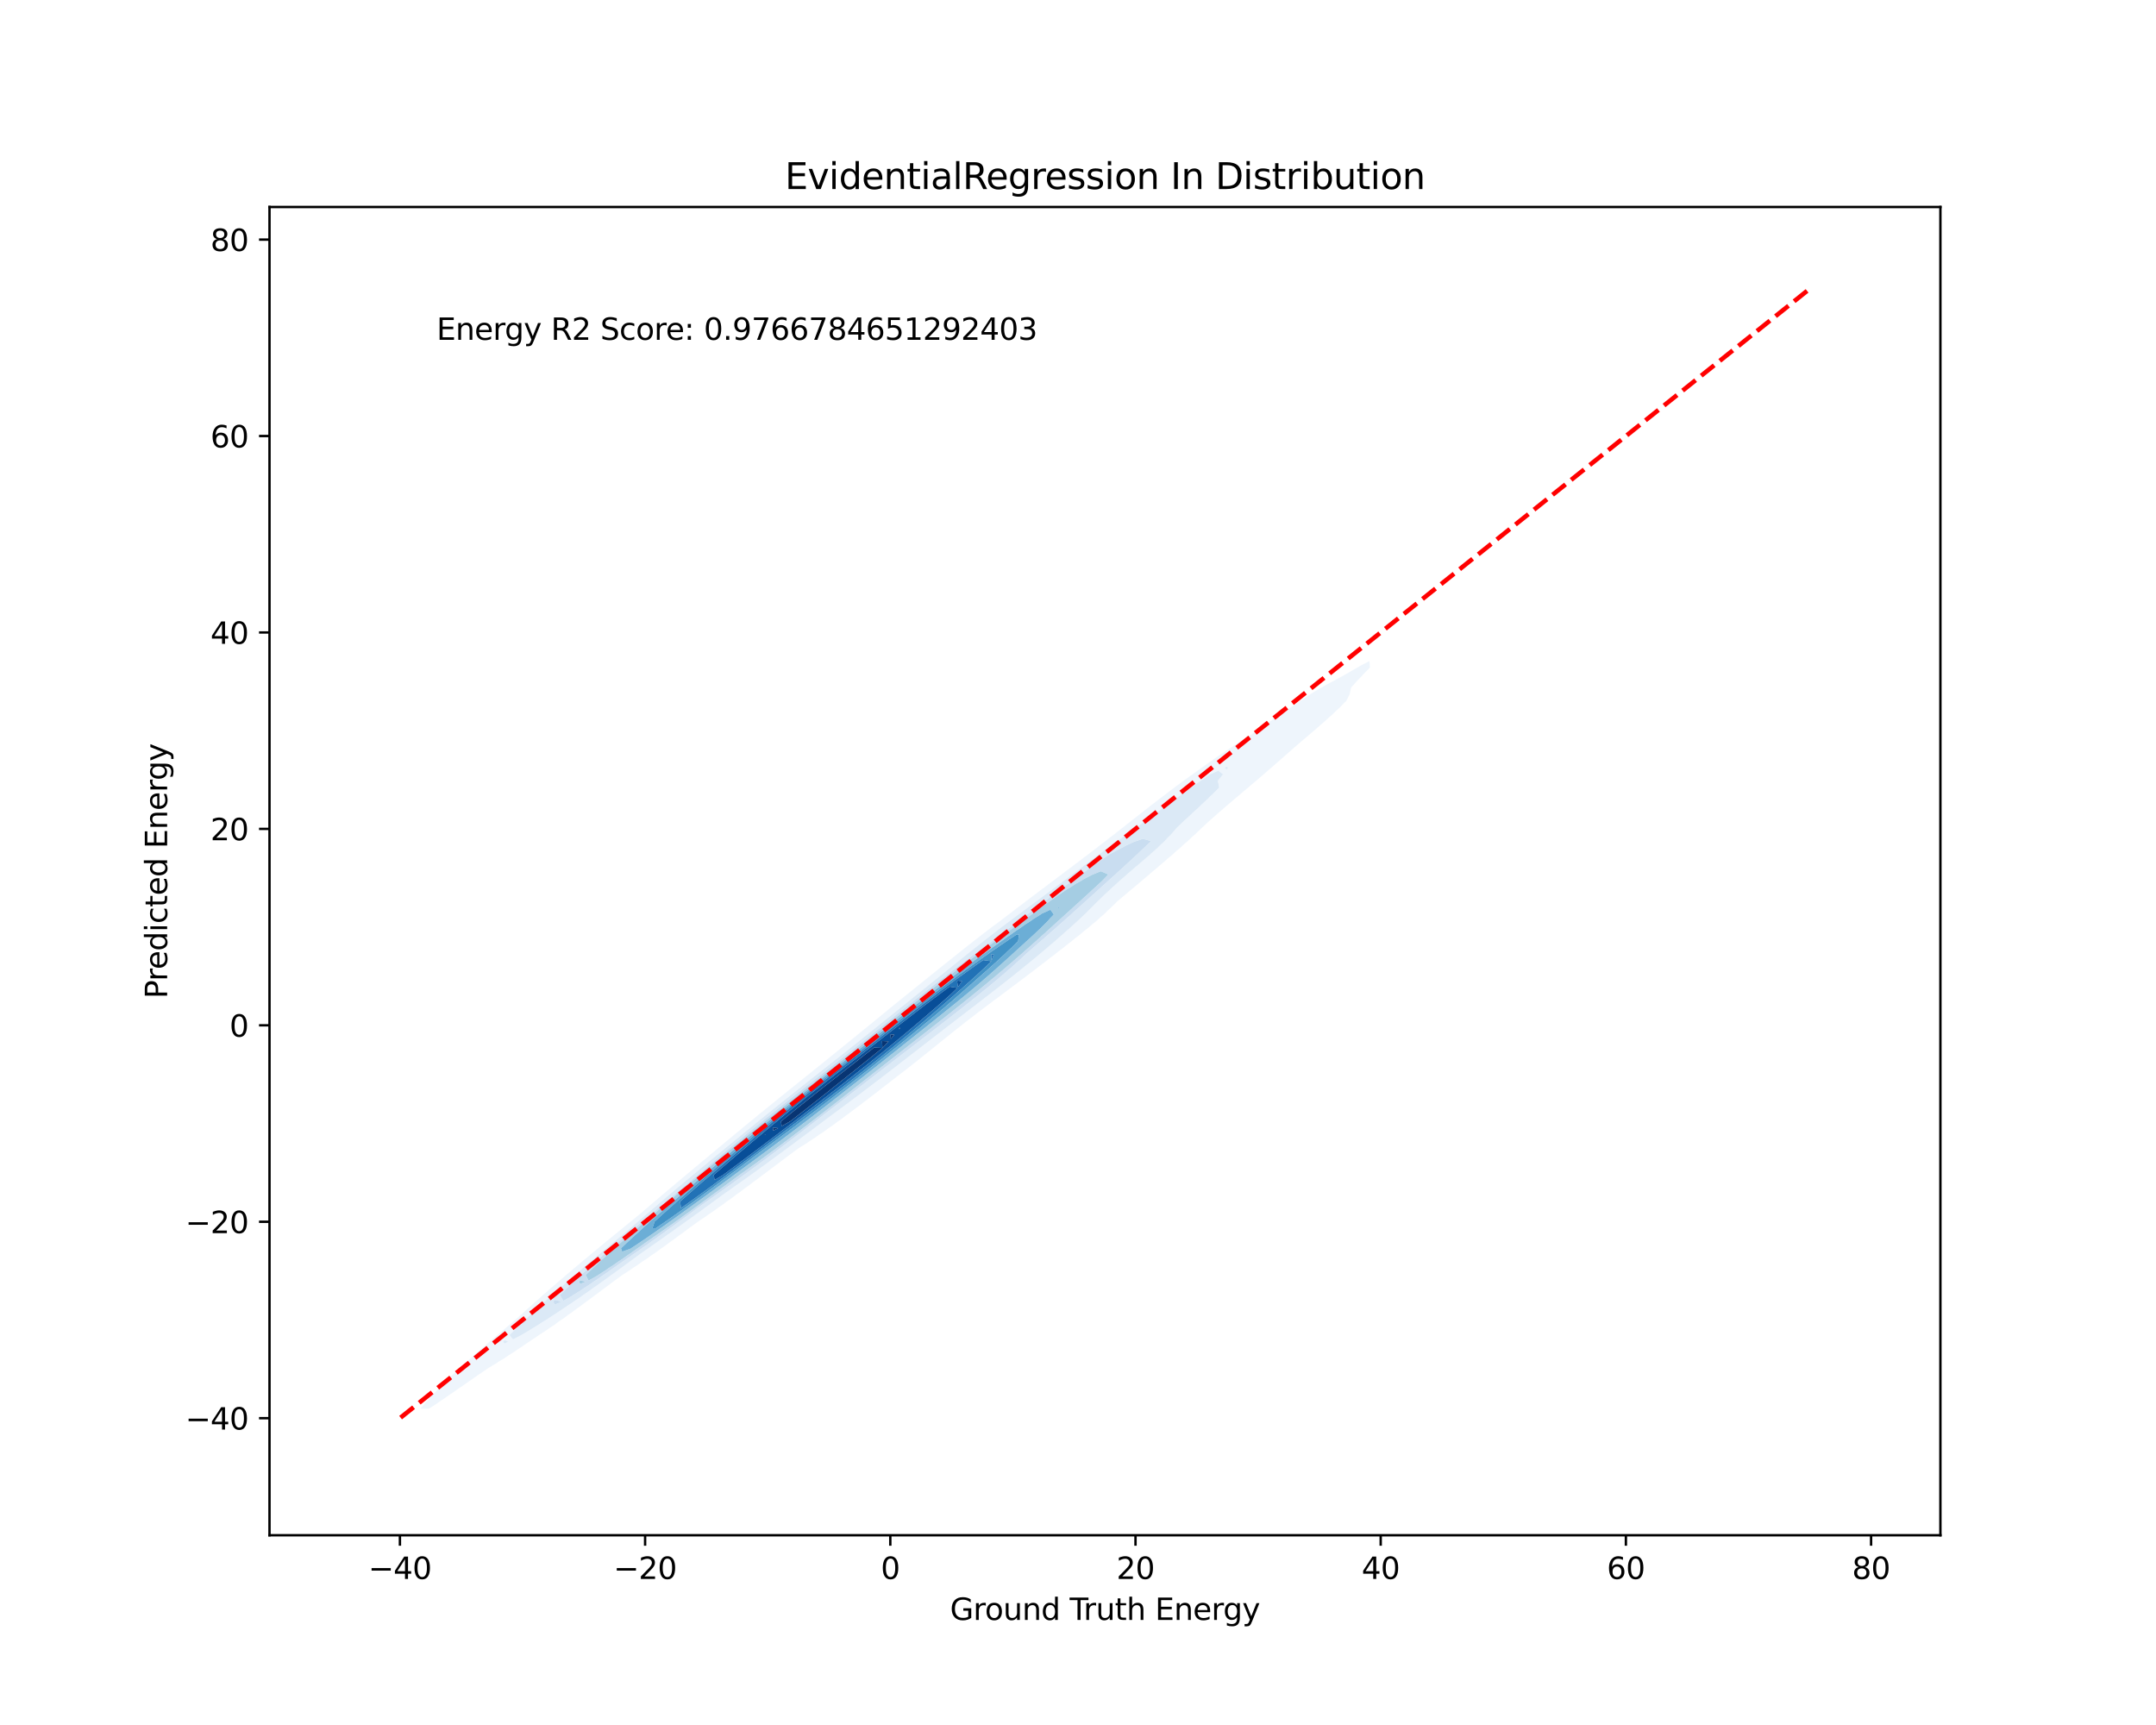 <?xml version="1.0" encoding="utf-8" standalone="no"?>
<!DOCTYPE svg PUBLIC "-//W3C//DTD SVG 1.1//EN"
  "http://www.w3.org/Graphics/SVG/1.1/DTD/svg11.dtd">
<svg xmlns:xlink="http://www.w3.org/1999/xlink" width="720pt" height="576pt" viewBox="0 0 720 576" xmlns="http://www.w3.org/2000/svg" version="1.1">
 <defs>
  <style type="text/css">*{stroke-linejoin: round; stroke-linecap: butt}</style>
 </defs>
 <g id="figure_1">
  <g id="patch_1">
   <path d="M 0 576 
L 720 576 
L 720 0 
L 0 0 
z
" style="fill: #ffffff"/>
  </g>
  <g id="axes_1">
   <g id="patch_2">
    <path d="M 90 512.64 
L 648 512.64 
L 648 69.12 
L 90 69.12 
z
" style="fill: #ffffff"/>
   </g>
   <g id="QuadContourSet_1">
    <path d="M 140.472 470.398 
L 143.276 470.364 
L 143.372 470.294 
L 146.08 468.519 
L 146.705 468.065 
L 148.884 466.619 
L 149.969 465.836 
L 151.688 464.686 
L 153.196 463.608 
L 154.492 462.738 
L 156.413 461.379 
L 157.296 460.789 
L 159.643 459.15 
L 160.101 458.848 
L 162.899 456.921 
L 162.905 456.918 
L 165.709 455.231 
L 166.486 454.693 
L 168.513 453.475 
L 169.977 452.464 
L 171.317 451.657 
L 173.373 450.235 
L 174.121 449.783 
L 176.679 448.006 
L 176.925 447.856 
L 179.729 445.989 
L 180.009 445.778 
L 182.533 444.162 
L 183.344 443.549 
L 185.337 442.244 
L 186.554 441.32 
L 188.141 440.26 
L 189.681 439.091 
L 190.945 438.233 
L 192.752 436.863 
L 193.749 436.177 
L 195.789 434.634 
L 196.553 434.104 
L 198.805 432.405 
L 199.357 432.019 
L 201.808 430.176 
L 202.161 429.929 
L 204.805 427.948 
L 204.965 427.835 
L 207.769 425.783 
L 207.858 425.719 
L 210.573 423.958 
L 211.222 423.49 
L 213.377 422.09 
L 214.515 421.262 
L 216.181 420.175 
L 217.735 419.033 
L 218.985 418.214 
L 220.89 416.804 
L 221.789 416.212 
L 223.989 414.575 
L 224.593 414.176 
L 227.043 412.347 
L 227.397 412.111 
L 230.063 410.118 
L 230.201 410.025 
L 233.005 408 
L 233.15 407.889 
L 235.809 406.12 
L 236.405 405.66 
L 238.613 404.181 
L 239.581 403.432 
L 241.417 402.194 
L 242.695 401.203 
L 244.221 400.167 
L 245.76 398.974 
L 247.025 398.11 
L 248.788 396.745 
L 249.829 396.029 
L 251.79 394.517 
L 252.633 393.933 
L 254.775 392.288 
L 255.437 391.827 
L 257.751 390.059 
L 258.241 389.716 
L 260.723 387.83 
L 261.045 387.604 
L 263.696 385.602 
L 263.849 385.493 
L 266.653 383.431 
L 266.733 383.373 
L 269.457 381.688 
L 270.2 381.144 
L 272.261 379.849 
L 273.522 378.915 
L 275.065 377.925 
L 276.723 376.687 
L 277.869 375.934 
L 279.83 374.458 
L 280.673 373.891 
L 282.865 372.229 
L 283.477 371.808 
L 285.847 370 
L 286.281 369.696 
L 288.791 367.772 
L 289.085 367.561 
L 291.705 365.543 
L 291.889 365.408 
L 294.596 363.314 
L 294.693 363.242 
L 297.466 361.085 
L 297.497 361.062 
L 300.302 358.893 
L 300.345 358.857 
L 303.106 356.725 
L 303.224 356.628 
L 305.91 354.519 
L 306.055 354.399 
L 308.714 352.282 
L 308.85 352.17 
L 311.518 350.025 
L 311.62 349.942 
L 314.322 347.76 
L 314.38 347.713 
L 317.126 345.5 
L 317.146 345.484 
L 319.93 343.262 
L 319.938 343.255 
L 322.734 341.057 
L 322.772 341.027 
L 325.538 338.892 
L 325.658 338.798 
L 328.342 336.764 
L 328.593 336.569 
L 331.146 334.662 
L 331.563 334.341 
L 333.95 332.57 
L 334.547 332.112 
L 336.754 330.476 
L 337.53 329.883 
L 339.558 328.371 
L 340.497 327.654 
L 342.362 326.249 
L 343.445 325.426 
L 345.166 324.11 
L 346.372 323.197 
L 347.97 321.955 
L 349.279 320.968 
L 350.774 319.785 
L 352.168 318.739 
L 353.578 317.602 
L 355.036 316.511 
L 356.382 315.403 
L 357.879 314.282 
L 359.186 313.18 
L 360.682 312.053 
L 361.99 310.92 
L 363.424 309.824 
L 364.794 308.597 
L 366.072 307.596 
L 367.598 306.173 
L 368.588 305.367 
L 370.402 303.595 
L 370.936 303.138 
L 373.186 300.909 
L 373.206 300.892 
L 375.847 298.681 
L 376.01 298.538 
L 378.5 296.452 
L 378.814 296.175 
L 381.147 294.223 
L 381.618 293.804 
L 383.787 291.994 
L 384.422 291.424 
L 386.418 289.766 
L 387.226 289.03 
L 389.034 287.537 
L 390.03 286.617 
L 391.623 285.308 
L 392.834 284.173 
L 394.171 283.079 
L 395.638 281.684 
L 396.66 280.851 
L 398.442 279.137 
L 399.073 278.622 
L 401.246 276.52 
L 401.4 276.393 
L 403.799 274.164 
L 404.05 273.944 
L 406.317 271.936 
L 406.854 271.468 
L 408.894 269.707 
L 409.658 269.044 
L 411.51 267.478 
L 412.462 266.651 
L 414.144 265.249 
L 415.266 264.272 
L 416.78 263.021 
L 418.07 261.893 
L 419.402 260.792 
L 420.874 259.502 
L 422 258.563 
L 423.678 257.089 
L 424.57 256.334 
L 426.482 254.65 
L 427.114 254.106 
L 429.286 252.19 
L 429.642 251.877 
L 432.09 249.716 
L 432.166 249.648 
L 434.77 247.419 
L 434.894 247.313 
L 437.394 245.191 
L 437.698 244.922 
L 439.993 242.962 
L 440.503 242.497 
L 442.548 240.733 
L 443.307 240.012 
L 445.032 238.505 
L 446.111 237.427 
L 447.405 236.276 
L 448.915 234.674 
L 449.602 234.047 
L 450.725 231.818 
L 451.196 229.59 
L 451.719 229.029 
L 453.189 227.361 
L 454.523 225.98 
L 455.304 225.132 
L 457.327 223.091 
L 457.507 222.903 
L 457.327 220.742 
L 454.523 222.191 
L 453.298 222.903 
L 451.719 223.801 
L 449.423 225.132 
L 448.915 225.429 
L 446.111 226.946 
L 445.383 227.361 
L 443.307 228.438 
L 441.314 229.59 
L 440.503 230.005 
L 437.698 231.716 
L 437.558 231.818 
L 434.894 233.591 
L 434.26 234.047 
L 432.09 235.47 
L 430.962 236.276 
L 429.286 237.353 
L 427.668 238.505 
L 426.482 239.252 
L 424.401 240.733 
L 423.678 241.181 
L 421.186 242.962 
L 420.874 243.154 
L 418.07 245.147 
L 418.005 245.191 
L 415.266 246.911 
L 414.513 247.419 
L 412.462 248.707 
L 411.084 249.648 
L 409.658 250.546 
L 407.74 251.877 
L 406.854 252.438 
L 404.495 254.106 
L 404.05 254.389 
L 401.353 256.334 
L 401.246 256.403 
L 398.442 258.413 
L 398.241 258.563 
L 395.638 260.43 
L 395.163 260.792 
L 392.834 262.491 
L 392.15 263.021 
L 390.03 264.592 
L 389.196 265.249 
L 387.226 266.729 
L 386.289 267.478 
L 384.422 268.895 
L 383.419 269.707 
L 381.618 271.082 
L 380.574 271.936 
L 378.814 273.282 
L 377.74 274.164 
L 376.01 275.483 
L 374.905 276.393 
L 373.206 277.678 
L 372.058 278.622 
L 370.402 279.861 
L 369.192 280.851 
L 367.598 282.027 
L 366.301 283.079 
L 364.794 284.177 
L 363.386 285.308 
L 361.99 286.313 
L 360.45 287.537 
L 359.186 288.438 
L 357.497 289.766 
L 356.382 290.555 
L 354.533 291.994 
L 353.578 292.669 
L 351.564 294.223 
L 350.774 294.782 
L 348.596 296.452 
L 347.97 296.896 
L 345.634 298.681 
L 345.166 299.016 
L 342.683 300.909 
L 342.362 301.141 
L 339.746 303.138 
L 339.558 303.276 
L 336.827 305.367 
L 336.754 305.422 
L 333.95 307.551 
L 333.894 307.596 
L 331.146 309.636 
L 330.911 309.824 
L 328.342 311.772 
L 327.991 312.053 
L 325.538 313.948 
L 325.119 314.282 
L 322.734 316.153 
L 322.285 316.511 
L 319.93 318.381 
L 319.478 318.739 
L 317.126 320.624 
L 316.69 320.968 
L 314.322 322.875 
L 313.912 323.197 
L 311.518 325.13 
L 311.14 325.426 
L 308.714 327.385 
L 308.368 327.654 
L 305.91 329.64 
L 305.596 329.883 
L 303.106 331.896 
L 302.826 332.112 
L 300.302 334.158 
L 300.065 334.341 
L 297.497 336.432 
L 297.32 336.569 
L 294.693 338.726 
L 294.6 338.798 
L 291.899 341.027 
L 291.889 341.034 
L 289.152 343.255 
L 289.085 343.31 
L 286.412 345.484 
L 286.281 345.59 
L 283.675 347.713 
L 283.477 347.871 
L 280.934 349.942 
L 280.673 350.148 
L 278.186 352.17 
L 277.869 352.419 
L 275.428 354.399 
L 275.065 354.682 
L 272.661 356.628 
L 272.261 356.939 
L 269.887 358.857 
L 269.457 359.193 
L 267.112 361.085 
L 266.653 361.447 
L 264.338 363.314 
L 263.849 363.704 
L 261.569 365.543 
L 261.045 365.967 
L 258.808 367.772 
L 258.241 368.238 
L 256.058 370 
L 255.437 370.518 
L 253.319 372.229 
L 252.633 372.81 
L 250.593 374.458 
L 249.829 375.112 
L 247.881 376.687 
L 247.025 377.425 
L 245.181 378.915 
L 244.221 379.748 
L 242.492 381.144 
L 241.417 382.079 
L 239.812 383.373 
L 238.613 384.414 
L 237.139 385.602 
L 235.809 386.752 
L 234.47 387.83 
L 233.005 389.093 
L 231.805 390.059 
L 230.201 391.435 
L 229.143 392.288 
L 227.397 393.782 
L 226.486 394.517 
L 224.593 396.134 
L 223.837 396.745 
L 221.789 398.496 
L 221.199 398.974 
L 218.985 400.87 
L 218.575 401.203 
L 216.181 403.257 
L 215.967 403.432 
L 213.377 405.66 
L 213.377 405.66 
L 210.632 407.889 
L 210.573 407.941 
L 207.896 410.118 
L 207.769 410.228 
L 205.167 412.347 
L 204.965 412.523 
L 202.448 414.575 
L 202.161 414.827 
L 199.741 416.804 
L 199.357 417.142 
L 197.048 419.033 
L 196.553 419.47 
L 194.371 421.262 
L 193.749 421.814 
L 191.713 423.49 
L 190.945 424.178 
L 189.078 425.719 
L 188.141 426.564 
L 186.468 427.948 
L 185.337 428.975 
L 183.887 430.176 
L 182.533 431.414 
L 181.337 432.405 
L 179.729 433.88 
L 178.819 434.634 
L 176.925 436.375 
L 176.336 436.863 
L 174.121 438.897 
L 173.886 439.091 
L 171.375 441.32 
L 171.317 441.374 
L 168.729 443.549 
L 168.513 443.749 
L 166.095 445.778 
L 165.709 446.136 
L 163.476 448.006 
L 162.905 448.541 
L 160.882 450.235 
L 160.101 450.972 
L 158.322 452.464 
L 157.296 453.442 
L 155.808 454.693 
L 154.492 455.964 
L 153.358 456.921 
L 151.688 458.559 
L 150.991 459.15 
L 148.884 461.253 
L 148.737 461.379 
L 146.528 463.608 
L 146.08 464.116 
L 144.379 465.836 
L 143.276 467.11 
L 142.337 468.065 
L 140.472 470.262 
L 140.441 470.294 
z
M 167.986 448.006 
L 168.513 447.503 
L 169.717 448.006 
L 168.513 448.635 
z
M 170.135 445.778 
L 171.317 444.655 
L 172.362 443.549 
L 174.121 441.886 
L 174.659 441.32 
L 176.925 439.186 
L 177.015 439.091 
L 179.424 436.863 
L 179.729 436.605 
L 181.868 434.634 
L 182.533 434.072 
L 184.345 432.405 
L 185.337 431.567 
L 186.852 430.176 
L 188.141 429.09 
L 189.39 427.948 
L 190.945 426.641 
L 191.958 425.719 
L 193.749 424.218 
L 194.553 423.49 
L 196.553 421.82 
L 197.173 421.262 
L 199.357 419.443 
L 199.815 419.033 
L 202.161 417.084 
L 202.475 416.804 
L 204.965 414.739 
L 205.15 414.575 
L 207.769 412.405 
L 207.836 412.347 
L 210.472 410.118 
L 210.573 410.035 
L 213.036 407.889 
L 213.377 407.612 
L 215.615 405.66 
L 216.181 405.201 
L 218.208 403.432 
L 218.985 402.802 
L 220.816 401.203 
L 221.789 400.415 
L 223.44 398.974 
L 224.593 398.041 
L 226.08 396.745 
L 227.397 395.68 
L 228.737 394.517 
L 230.201 393.333 
L 231.41 392.288 
L 233.005 390.997 
L 234.097 390.059 
L 235.809 388.673 
L 236.797 387.83 
L 238.613 386.357 
L 239.506 385.602 
L 241.417 384.049 
L 242.224 383.373 
L 244.221 381.748 
L 244.948 381.144 
L 247.025 379.453 
L 247.677 378.915 
L 249.829 377.164 
L 250.413 376.687 
L 252.633 374.882 
L 253.156 374.458 
L 255.437 372.608 
L 255.909 372.229 
L 258.241 370.345 
L 258.673 370 
L 261.045 368.093 
L 261.45 367.772 
L 263.849 365.852 
L 264.242 365.543 
L 266.653 363.623 
L 267.047 363.314 
L 269.457 361.404 
L 269.864 361.085 
L 272.261 359.19 
L 272.688 358.857 
L 275.065 356.98 
L 275.515 356.628 
L 277.869 354.768 
L 278.339 354.399 
L 280.673 352.551 
L 281.156 352.17 
L 283.477 350.327 
L 283.964 349.942 
L 286.281 348.095 
L 286.761 347.713 
L 289.085 345.853 
L 289.548 345.484 
L 291.889 343.604 
L 292.325 343.255 
L 294.693 341.35 
L 295.098 341.027 
L 297.497 339.093 
L 297.867 338.798 
L 300.302 336.834 
L 300.635 336.569 
L 303.106 334.577 
L 303.405 334.341 
L 305.91 332.32 
L 306.175 332.112 
L 308.714 330.064 
L 308.946 329.883 
L 311.518 327.808 
L 311.718 327.654 
L 314.322 325.552 
L 314.488 325.426 
L 317.126 323.296 
L 317.258 323.197 
L 319.93 321.042 
L 320.029 320.968 
L 322.734 318.792 
L 322.806 318.739 
L 325.538 316.553 
L 325.597 316.511 
L 328.342 314.333 
L 328.412 314.282 
L 331.146 312.14 
L 331.265 312.053 
L 333.95 309.981 
L 334.165 309.824 
L 336.754 307.858 
L 337.111 307.596 
L 339.558 305.764 
L 340.094 305.367 
L 342.362 303.688 
L 343.096 303.138 
L 345.166 301.616 
L 346.102 300.909 
L 347.97 299.538 
L 349.1 298.681 
L 350.774 297.449 
L 352.088 296.452 
L 353.578 295.349 
L 355.065 294.223 
L 356.382 293.242 
L 358.038 291.994 
L 359.186 291.133 
L 361.013 289.766 
L 361.99 289.026 
L 363.996 287.537 
L 364.794 286.928 
L 366.994 285.308 
L 367.598 284.844 
L 370.018 283.079 
L 370.402 282.782 
L 373.075 280.851 
L 373.206 280.749 
L 376.01 278.738 
L 376.175 278.622 
L 378.814 276.728 
L 379.282 276.393 
L 381.618 274.715 
L 382.379 274.164 
L 384.422 272.69 
L 385.457 271.936 
L 387.226 270.653 
L 388.519 269.707 
L 390.03 268.605 
L 391.573 267.478 
L 392.834 266.553 
L 394.634 265.249 
L 395.638 264.509 
L 397.719 263.021 
L 398.442 262.486 
L 400.849 260.792 
L 401.246 260.498 
L 404.05 258.563 
L 404.05 258.563 
L 406.854 257.352 
L 408.432 258.563 
L 406.854 260.537 
L 406.653 260.792 
L 406.854 261.393 
L 407.141 263.021 
L 406.854 263.279 
L 404.894 265.249 
L 404.05 266.008 
L 402.573 267.478 
L 401.246 268.674 
L 400.2 269.707 
L 398.442 271.296 
L 397.79 271.936 
L 395.638 273.886 
L 395.353 274.164 
L 393.017 276.393 
L 392.834 276.578 
L 391.095 278.622 
L 390.03 279.641 
L 388.953 280.851 
L 387.226 282.426 
L 386.618 283.079 
L 384.422 285.013 
L 384.136 285.308 
L 381.618 287.475 
L 381.556 287.537 
L 378.935 289.766 
L 378.814 289.875 
L 376.34 291.994 
L 376.01 292.298 
L 373.794 294.223 
L 373.206 294.779 
L 371.321 296.452 
L 370.402 297.342 
L 368.936 298.681 
L 367.598 300.006 
L 366.642 300.909 
L 364.794 302.769 
L 364.418 303.138 
L 362.182 305.367 
L 361.99 305.532 
L 359.814 307.596 
L 359.186 308.134 
L 357.366 309.824 
L 356.382 310.662 
L 354.855 312.053 
L 353.578 313.133 
L 352.293 314.282 
L 350.774 315.556 
L 349.687 316.511 
L 347.97 317.937 
L 347.04 318.739 
L 345.166 320.277 
L 344.351 320.968 
L 342.362 322.579 
L 341.62 323.197 
L 339.558 324.843 
L 338.848 325.426 
L 336.754 327.075 
L 336.037 327.654 
L 333.95 329.28 
L 333.192 329.883 
L 331.146 331.463 
L 330.322 332.112 
L 328.342 333.633 
L 327.434 334.341 
L 325.538 335.794 
L 324.535 336.569 
L 322.734 337.952 
L 321.633 338.798 
L 319.93 340.109 
L 318.732 341.027 
L 317.126 342.269 
L 315.834 343.255 
L 314.322 344.431 
L 312.943 345.484 
L 311.518 346.597 
L 310.059 347.713 
L 308.714 348.765 
L 307.18 349.942 
L 305.91 350.936 
L 304.304 352.17 
L 303.106 353.107 
L 301.429 354.399 
L 300.302 355.277 
L 298.55 356.628 
L 297.497 357.443 
L 295.662 358.857 
L 294.693 359.602 
L 292.761 361.085 
L 291.889 361.751 
L 289.842 363.314 
L 289.085 363.888 
L 286.901 365.543 
L 286.281 366.01 
L 283.936 367.772 
L 283.477 368.116 
L 280.945 370 
L 280.673 370.204 
L 277.928 372.229 
L 277.869 372.273 
L 275.065 374.367 
L 274.946 374.458 
L 272.261 376.47 
L 271.974 376.687 
L 269.457 378.568 
L 268.993 378.915 
L 266.653 380.662 
L 266.001 381.144 
L 263.849 382.748 
L 262.995 383.373 
L 261.045 384.826 
L 259.974 385.602 
L 258.241 386.892 
L 256.935 387.83 
L 255.437 388.945 
L 253.874 390.059 
L 252.633 390.983 
L 250.788 392.288 
L 249.829 393.002 
L 247.673 394.517 
L 247.025 395 
L 244.524 396.745 
L 244.221 396.971 
L 241.417 398.941 
L 241.37 398.974 
L 238.613 401.007 
L 238.331 401.203 
L 235.809 403.059 
L 235.271 403.432 
L 233.005 405.098 
L 232.192 405.66 
L 230.201 407.124 
L 229.095 407.889 
L 227.397 409.138 
L 225.98 410.118 
L 224.593 411.14 
L 222.848 412.347 
L 221.789 413.128 
L 219.699 414.575 
L 218.985 415.104 
L 216.533 416.804 
L 216.181 417.065 
L 213.377 419.022 
L 213.361 419.033 
L 210.573 421.095 
L 210.329 421.262 
L 207.769 423.155 
L 207.277 423.49 
L 204.965 425.201 
L 204.205 425.719 
L 202.161 427.23 
L 201.107 427.948 
L 199.357 429.24 
L 197.976 430.176 
L 196.553 431.224 
L 194.799 432.405 
L 193.749 433.175 
L 191.561 434.634 
L 190.945 435.083 
L 188.242 436.863 
L 188.141 436.936 
L 185.337 438.808 
L 184.865 439.091 
L 182.533 440.638 
L 181.389 441.32 
L 179.729 442.41 
L 177.813 443.549 
L 176.925 444.128 
L 174.157 445.778 
L 174.121 445.802 
L 171.317 447.233 
z
M 408.936 256.334 
L 409.658 256.009 
L 410.146 256.334 
L 409.658 256.942 
z
" clip-path="url(#p28903bbd2a)" style="fill: #eef5fc"/>
    <path d="M 168.513 448.635 
L 169.717 448.006 
L 168.513 447.503 
L 167.986 448.006 
z
M 171.317 447.233 
L 174.121 445.802 
L 174.157 445.778 
L 176.925 444.128 
L 177.813 443.549 
L 179.729 442.41 
L 181.389 441.32 
L 182.533 440.638 
L 184.865 439.091 
L 185.337 438.808 
L 188.141 436.936 
L 188.242 436.863 
L 190.945 435.083 
L 191.561 434.634 
L 193.749 433.175 
L 194.799 432.405 
L 196.553 431.224 
L 197.976 430.176 
L 199.357 429.24 
L 201.107 427.948 
L 202.161 427.23 
L 204.205 425.719 
L 204.965 425.201 
L 207.277 423.49 
L 207.769 423.155 
L 210.329 421.262 
L 210.573 421.095 
L 213.361 419.033 
L 213.377 419.022 
L 216.181 417.065 
L 216.533 416.804 
L 218.985 415.104 
L 219.699 414.575 
L 221.789 413.128 
L 222.848 412.347 
L 224.593 411.14 
L 225.98 410.118 
L 227.397 409.138 
L 229.095 407.889 
L 230.201 407.124 
L 232.192 405.66 
L 233.005 405.098 
L 235.271 403.432 
L 235.809 403.059 
L 238.331 401.203 
L 238.613 401.007 
L 241.37 398.974 
L 241.417 398.941 
L 244.221 396.971 
L 244.524 396.745 
L 247.025 395 
L 247.673 394.517 
L 249.829 393.002 
L 250.788 392.288 
L 252.633 390.983 
L 253.874 390.059 
L 255.437 388.945 
L 256.935 387.83 
L 258.241 386.892 
L 259.974 385.602 
L 261.045 384.826 
L 262.995 383.373 
L 263.849 382.748 
L 266.001 381.144 
L 266.653 380.662 
L 268.993 378.915 
L 269.457 378.568 
L 271.974 376.687 
L 272.261 376.47 
L 274.946 374.458 
L 275.065 374.367 
L 277.869 372.273 
L 277.928 372.229 
L 280.673 370.204 
L 280.945 370 
L 283.477 368.116 
L 283.936 367.772 
L 286.281 366.01 
L 286.901 365.543 
L 289.085 363.888 
L 289.842 363.314 
L 291.889 361.751 
L 292.761 361.085 
L 294.693 359.602 
L 295.662 358.857 
L 297.497 357.443 
L 298.55 356.628 
L 300.302 355.277 
L 301.429 354.399 
L 303.106 353.107 
L 304.304 352.17 
L 305.91 350.936 
L 307.18 349.942 
L 308.714 348.765 
L 310.059 347.713 
L 311.518 346.597 
L 312.943 345.484 
L 314.322 344.431 
L 315.834 343.255 
L 317.126 342.269 
L 318.732 341.027 
L 319.93 340.109 
L 321.633 338.798 
L 322.734 337.952 
L 324.535 336.569 
L 325.538 335.794 
L 327.434 334.341 
L 328.342 333.633 
L 330.322 332.112 
L 331.146 331.463 
L 333.192 329.883 
L 333.95 329.28 
L 336.037 327.654 
L 336.754 327.075 
L 338.848 325.426 
L 339.558 324.843 
L 341.62 323.197 
L 342.362 322.579 
L 344.351 320.968 
L 345.166 320.277 
L 347.04 318.739 
L 347.97 317.937 
L 349.687 316.511 
L 350.774 315.556 
L 352.293 314.282 
L 353.578 313.133 
L 354.855 312.053 
L 356.382 310.662 
L 357.366 309.824 
L 359.186 308.134 
L 359.814 307.596 
L 361.99 305.532 
L 362.182 305.367 
L 364.418 303.138 
L 364.794 302.769 
L 366.642 300.909 
L 367.598 300.006 
L 368.936 298.681 
L 370.402 297.342 
L 371.321 296.452 
L 373.206 294.779 
L 373.794 294.223 
L 376.01 292.298 
L 376.34 291.994 
L 378.814 289.875 
L 378.935 289.766 
L 381.556 287.537 
L 381.618 287.475 
L 384.136 285.308 
L 384.422 285.013 
L 386.618 283.079 
L 387.226 282.426 
L 388.953 280.851 
L 390.03 279.641 
L 391.095 278.622 
L 392.834 276.578 
L 393.017 276.393 
L 395.353 274.164 
L 395.638 273.886 
L 397.79 271.936 
L 398.442 271.296 
L 400.2 269.707 
L 401.246 268.674 
L 402.573 267.478 
L 404.05 266.008 
L 404.894 265.249 
L 406.854 263.279 
L 407.141 263.021 
L 406.854 261.393 
L 406.653 260.792 
L 406.854 260.537 
L 408.432 258.563 
L 406.854 257.352 
L 404.05 258.563 
L 404.05 258.563 
L 401.246 260.498 
L 400.849 260.792 
L 398.442 262.486 
L 397.719 263.021 
L 395.638 264.509 
L 394.634 265.249 
L 392.834 266.553 
L 391.573 267.478 
L 390.03 268.605 
L 388.519 269.707 
L 387.226 270.653 
L 385.457 271.936 
L 384.422 272.69 
L 382.379 274.164 
L 381.618 274.715 
L 379.282 276.393 
L 378.814 276.728 
L 376.175 278.622 
L 376.01 278.738 
L 373.206 280.749 
L 373.075 280.851 
L 370.402 282.782 
L 370.018 283.079 
L 367.598 284.844 
L 366.994 285.308 
L 364.794 286.928 
L 363.996 287.537 
L 361.99 289.026 
L 361.013 289.766 
L 359.186 291.133 
L 358.038 291.994 
L 356.382 293.242 
L 355.065 294.223 
L 353.578 295.349 
L 352.088 296.452 
L 350.774 297.449 
L 349.1 298.681 
L 347.97 299.538 
L 346.102 300.909 
L 345.166 301.616 
L 343.096 303.138 
L 342.362 303.688 
L 340.094 305.367 
L 339.558 305.764 
L 337.111 307.596 
L 336.754 307.858 
L 334.165 309.824 
L 333.95 309.981 
L 331.265 312.053 
L 331.146 312.14 
L 328.412 314.282 
L 328.342 314.333 
L 325.597 316.511 
L 325.538 316.553 
L 322.806 318.739 
L 322.734 318.792 
L 320.029 320.968 
L 319.93 321.042 
L 317.258 323.197 
L 317.126 323.296 
L 314.488 325.426 
L 314.322 325.552 
L 311.718 327.654 
L 311.518 327.808 
L 308.946 329.883 
L 308.714 330.064 
L 306.175 332.112 
L 305.91 332.32 
L 303.405 334.341 
L 303.106 334.577 
L 300.635 336.569 
L 300.302 336.834 
L 297.867 338.798 
L 297.497 339.093 
L 295.098 341.027 
L 294.693 341.35 
L 292.325 343.255 
L 291.889 343.604 
L 289.548 345.484 
L 289.085 345.853 
L 286.761 347.713 
L 286.281 348.095 
L 283.964 349.942 
L 283.477 350.327 
L 281.156 352.17 
L 280.673 352.551 
L 278.339 354.399 
L 277.869 354.768 
L 275.515 356.628 
L 275.065 356.98 
L 272.688 358.857 
L 272.261 359.19 
L 269.864 361.085 
L 269.457 361.404 
L 267.047 363.314 
L 266.653 363.623 
L 264.242 365.543 
L 263.849 365.852 
L 261.45 367.772 
L 261.045 368.093 
L 258.673 370 
L 258.241 370.345 
L 255.909 372.229 
L 255.437 372.608 
L 253.156 374.458 
L 252.633 374.882 
L 250.413 376.687 
L 249.829 377.164 
L 247.677 378.915 
L 247.025 379.453 
L 244.948 381.144 
L 244.221 381.748 
L 242.224 383.373 
L 241.417 384.049 
L 239.506 385.602 
L 238.613 386.357 
L 236.797 387.83 
L 235.809 388.673 
L 234.097 390.059 
L 233.005 390.997 
L 231.41 392.288 
L 230.201 393.333 
L 228.737 394.517 
L 227.397 395.68 
L 226.08 396.745 
L 224.593 398.041 
L 223.44 398.974 
L 221.789 400.415 
L 220.816 401.203 
L 218.985 402.802 
L 218.208 403.432 
L 216.181 405.201 
L 215.615 405.66 
L 213.377 407.612 
L 213.036 407.889 
L 210.573 410.035 
L 210.472 410.118 
L 207.836 412.347 
L 207.769 412.405 
L 205.15 414.575 
L 204.965 414.739 
L 202.475 416.804 
L 202.161 417.084 
L 199.815 419.033 
L 199.357 419.443 
L 197.173 421.262 
L 196.553 421.82 
L 194.553 423.49 
L 193.749 424.218 
L 191.958 425.719 
L 190.945 426.641 
L 189.39 427.948 
L 188.141 429.09 
L 186.852 430.176 
L 185.337 431.567 
L 184.345 432.405 
L 182.533 434.072 
L 181.868 434.634 
L 179.729 436.605 
L 179.424 436.863 
L 177.015 439.091 
L 176.925 439.186 
L 174.659 441.32 
L 174.121 441.886 
L 172.362 443.549 
L 171.317 444.655 
L 170.135 445.778 
z
M 184.727 434.634 
L 185.337 434.065 
L 187.527 434.634 
L 185.337 435.604 
z
M 186.962 432.405 
L 188.141 431.311 
L 189.261 430.176 
L 190.945 428.622 
L 191.616 427.948 
L 193.749 425.989 
L 194.02 425.719 
L 196.468 423.49 
L 196.553 423.419 
L 198.95 421.262 
L 199.357 420.923 
L 201.469 419.033 
L 202.161 418.458 
L 204.019 416.804 
L 204.965 416.02 
L 206.596 414.575 
L 207.769 413.604 
L 209.195 412.347 
L 210.573 411.205 
L 211.812 410.118 
L 213.377 408.821 
L 214.442 407.889 
L 216.181 406.447 
L 217.083 405.66 
L 218.985 404.08 
L 219.731 403.432 
L 221.789 401.718 
L 222.384 401.203 
L 224.593 399.361 
L 225.04 398.974 
L 227.397 397.008 
L 227.701 396.745 
L 230.201 394.659 
L 230.366 394.517 
L 233.005 392.317 
L 233.039 392.288 
L 235.656 390.059 
L 235.809 389.935 
L 238.277 387.83 
L 238.613 387.558 
L 240.925 385.602 
L 241.417 385.202 
L 243.598 383.373 
L 244.221 382.866 
L 246.291 381.144 
L 247.025 380.547 
L 249.003 378.915 
L 249.829 378.243 
L 251.733 376.687 
L 252.633 375.955 
L 254.48 374.458 
L 255.437 373.681 
L 257.243 372.229 
L 258.241 371.422 
L 260.022 370 
L 261.045 369.178 
L 262.818 367.772 
L 263.849 366.947 
L 265.63 365.543 
L 266.653 364.728 
L 268.455 363.314 
L 269.457 362.519 
L 271.288 361.085 
L 272.261 360.317 
L 274.127 358.857 
L 275.065 358.116 
L 276.965 356.628 
L 277.869 355.914 
L 279.797 354.399 
L 280.673 353.706 
L 282.62 352.17 
L 283.477 351.49 
L 285.432 349.942 
L 286.281 349.264 
L 288.231 347.713 
L 289.085 347.029 
L 291.021 345.484 
L 291.889 344.787 
L 293.804 343.255 
L 294.693 342.54 
L 296.585 341.027 
L 297.497 340.291 
L 299.368 338.798 
L 300.302 338.045 
L 302.158 336.569 
L 303.106 335.805 
L 304.961 334.341 
L 305.91 333.575 
L 307.778 332.112 
L 308.714 331.357 
L 310.615 329.883 
L 311.518 329.154 
L 313.473 327.654 
L 314.322 326.969 
L 316.358 325.426 
L 317.126 324.805 
L 319.272 323.197 
L 319.93 322.666 
L 322.22 320.968 
L 322.734 320.555 
L 325.207 318.739 
L 325.538 318.475 
L 328.234 316.511 
L 328.342 316.425 
L 331.146 314.335 
L 331.221 314.282 
L 333.95 312.204 
L 334.162 312.053 
L 336.754 310.076 
L 337.108 309.824 
L 339.558 307.951 
L 340.055 307.596 
L 342.362 305.826 
L 343.004 305.367 
L 345.166 303.704 
L 345.955 303.138 
L 347.97 301.586 
L 348.913 300.909 
L 350.774 299.477 
L 351.885 298.681 
L 353.578 297.381 
L 354.879 296.452 
L 356.382 295.305 
L 357.905 294.223 
L 359.186 293.253 
L 360.969 291.994 
L 361.99 291.229 
L 364.079 289.766 
L 364.794 289.235 
L 367.231 287.537 
L 367.598 287.268 
L 370.402 285.334 
L 370.456 285.308 
L 373.206 283.792 
L 374.67 283.079 
L 376.01 282.351 
L 378.814 281.037 
L 379.444 280.851 
L 381.618 280.074 
L 384.422 280.851 
L 382.095 283.079 
L 381.618 283.511 
L 379.733 285.308 
L 378.814 286.137 
L 377.339 287.537 
L 376.01 288.733 
L 374.917 289.766 
L 373.206 291.3 
L 372.468 291.994 
L 370.402 293.844 
L 369.997 294.223 
L 367.598 296.367 
L 367.508 296.452 
L 365.07 298.681 
L 364.794 298.916 
L 362.626 300.909 
L 361.99 301.455 
L 360.156 303.138 
L 359.186 303.974 
L 357.667 305.367 
L 356.382 306.479 
L 355.162 307.596 
L 353.578 308.97 
L 352.643 309.824 
L 350.774 311.447 
L 350.109 312.053 
L 347.97 313.907 
L 347.557 314.282 
L 345.166 316.347 
L 344.985 316.511 
L 342.432 318.739 
L 342.362 318.8 
L 340.063 320.968 
L 339.558 321.391 
L 337.586 323.197 
L 336.754 323.88 
L 335.018 325.426 
L 333.95 326.288 
L 332.376 327.654 
L 331.146 328.634 
L 329.673 329.883 
L 328.342 330.933 
L 326.921 332.112 
L 325.538 333.194 
L 324.13 334.341 
L 322.734 335.426 
L 321.307 336.569 
L 319.93 337.635 
L 318.459 338.798 
L 317.126 339.827 
L 315.591 341.027 
L 314.322 342.006 
L 312.708 343.255 
L 311.518 344.175 
L 309.816 345.484 
L 308.714 346.336 
L 306.917 347.713 
L 305.91 348.493 
L 304.015 349.942 
L 303.106 350.647 
L 301.113 352.17 
L 300.302 352.801 
L 298.213 354.399 
L 297.497 354.955 
L 295.317 356.628 
L 294.693 357.112 
L 292.425 358.857 
L 291.889 359.272 
L 289.538 361.085 
L 289.085 361.435 
L 286.655 363.314 
L 286.281 363.601 
L 283.772 365.543 
L 283.477 365.768 
L 280.886 367.772 
L 280.673 367.933 
L 277.992 370 
L 277.869 370.093 
L 275.083 372.229 
L 275.065 372.243 
L 272.261 374.416 
L 272.207 374.458 
L 269.457 376.585 
L 269.323 376.687 
L 266.653 378.739 
L 266.419 378.915 
L 263.849 380.879 
L 263.493 381.144 
L 261.045 383.004 
L 260.543 383.373 
L 258.241 385.112 
L 257.569 385.602 
L 255.437 387.204 
L 254.569 387.83 
L 252.633 389.28 
L 251.543 390.059 
L 249.829 391.337 
L 248.488 392.288 
L 247.025 393.375 
L 245.404 394.517 
L 244.221 395.393 
L 242.29 396.745 
L 241.417 397.39 
L 239.145 398.974 
L 238.613 399.366 
L 235.97 401.203 
L 235.809 401.321 
L 233.005 403.34 
L 232.876 403.432 
L 230.201 405.41 
L 229.846 405.66 
L 227.397 407.472 
L 226.8 407.889 
L 224.593 409.522 
L 223.733 410.118 
L 221.789 411.556 
L 220.638 412.347 
L 218.985 413.57 
L 217.513 414.575 
L 216.181 415.561 
L 214.356 416.804 
L 213.377 417.528 
L 211.165 419.033 
L 210.573 419.471 
L 207.942 421.262 
L 207.769 421.39 
L 204.965 423.351 
L 204.748 423.49 
L 202.161 425.329 
L 201.548 425.719 
L 199.357 427.27 
L 198.284 427.948 
L 196.553 429.166 
L 194.939 430.176 
L 193.749 431.007 
L 191.493 432.405 
L 190.945 432.783 
L 188.141 434.373 
z
M 409.658 256.942 
L 410.146 256.334 
L 409.658 256.009 
L 408.936 256.334 
z
" clip-path="url(#p28903bbd2a)" style="fill: #dbe9f6"/>
    <path d="M 185.337 435.604 
L 187.527 434.634 
L 185.337 434.065 
L 184.727 434.634 
z
M 188.141 434.373 
L 190.945 432.783 
L 191.493 432.405 
L 193.749 431.007 
L 194.939 430.176 
L 196.553 429.166 
L 198.284 427.948 
L 199.357 427.27 
L 201.548 425.719 
L 202.161 425.329 
L 204.748 423.49 
L 204.965 423.351 
L 207.769 421.39 
L 207.942 421.262 
L 210.573 419.471 
L 211.165 419.033 
L 213.377 417.528 
L 214.356 416.804 
L 216.181 415.561 
L 217.513 414.575 
L 218.985 413.57 
L 220.638 412.347 
L 221.789 411.556 
L 223.733 410.118 
L 224.593 409.522 
L 226.8 407.889 
L 227.397 407.472 
L 229.846 405.66 
L 230.201 405.41 
L 232.876 403.432 
L 233.005 403.34 
L 235.809 401.321 
L 235.97 401.203 
L 238.613 399.366 
L 239.145 398.974 
L 241.417 397.39 
L 242.29 396.745 
L 244.221 395.393 
L 245.404 394.517 
L 247.025 393.375 
L 248.488 392.288 
L 249.829 391.337 
L 251.543 390.059 
L 252.633 389.28 
L 254.569 387.83 
L 255.437 387.204 
L 257.569 385.602 
L 258.241 385.112 
L 260.543 383.373 
L 261.045 383.004 
L 263.493 381.144 
L 263.849 380.879 
L 266.419 378.915 
L 266.653 378.739 
L 269.323 376.687 
L 269.457 376.585 
L 272.207 374.458 
L 272.261 374.416 
L 275.065 372.243 
L 275.083 372.229 
L 277.869 370.093 
L 277.992 370 
L 280.673 367.933 
L 280.886 367.772 
L 283.477 365.768 
L 283.772 365.543 
L 286.281 363.601 
L 286.655 363.314 
L 289.085 361.435 
L 289.538 361.085 
L 291.889 359.272 
L 292.425 358.857 
L 294.693 357.112 
L 295.317 356.628 
L 297.497 354.955 
L 298.213 354.399 
L 300.302 352.801 
L 301.113 352.17 
L 303.106 350.647 
L 304.015 349.942 
L 305.91 348.493 
L 306.917 347.713 
L 308.714 346.336 
L 309.816 345.484 
L 311.518 344.175 
L 312.708 343.255 
L 314.322 342.006 
L 315.591 341.027 
L 317.126 339.827 
L 318.459 338.798 
L 319.93 337.635 
L 321.307 336.569 
L 322.734 335.426 
L 324.13 334.341 
L 325.538 333.194 
L 326.921 332.112 
L 328.342 330.933 
L 329.673 329.883 
L 331.146 328.634 
L 332.376 327.654 
L 333.95 326.288 
L 335.018 325.426 
L 336.754 323.88 
L 337.586 323.197 
L 339.558 321.391 
L 340.063 320.968 
L 342.362 318.8 
L 342.432 318.739 
L 344.985 316.511 
L 345.166 316.347 
L 347.557 314.282 
L 347.97 313.907 
L 350.109 312.053 
L 350.774 311.447 
L 352.643 309.824 
L 353.578 308.97 
L 355.162 307.596 
L 356.382 306.479 
L 357.667 305.367 
L 359.186 303.974 
L 360.156 303.138 
L 361.99 301.455 
L 362.626 300.909 
L 364.794 298.916 
L 365.07 298.681 
L 367.508 296.452 
L 367.598 296.367 
L 369.997 294.223 
L 370.402 293.844 
L 372.468 291.994 
L 373.206 291.3 
L 374.917 289.766 
L 376.01 288.733 
L 377.339 287.537 
L 378.814 286.137 
L 379.733 285.308 
L 381.618 283.511 
L 382.095 283.079 
L 384.422 280.851 
L 381.618 280.074 
L 379.444 280.851 
L 378.814 281.037 
L 376.01 282.351 
L 374.67 283.079 
L 373.206 283.792 
L 370.456 285.308 
L 370.402 285.334 
L 367.598 287.268 
L 367.231 287.537 
L 364.794 289.235 
L 364.079 289.766 
L 361.99 291.229 
L 360.969 291.994 
L 359.186 293.253 
L 357.905 294.223 
L 356.382 295.305 
L 354.879 296.452 
L 353.578 297.381 
L 351.885 298.681 
L 350.774 299.477 
L 348.913 300.909 
L 347.97 301.586 
L 345.955 303.138 
L 345.166 303.704 
L 343.004 305.367 
L 342.362 305.826 
L 340.055 307.596 
L 339.558 307.951 
L 337.108 309.824 
L 336.754 310.076 
L 334.162 312.053 
L 333.95 312.204 
L 331.221 314.282 
L 331.146 314.335 
L 328.342 316.425 
L 328.234 316.511 
L 325.538 318.475 
L 325.207 318.739 
L 322.734 320.555 
L 322.22 320.968 
L 319.93 322.666 
L 319.272 323.197 
L 317.126 324.805 
L 316.358 325.426 
L 314.322 326.969 
L 313.473 327.654 
L 311.518 329.154 
L 310.615 329.883 
L 308.714 331.357 
L 307.778 332.112 
L 305.91 333.575 
L 304.961 334.341 
L 303.106 335.805 
L 302.158 336.569 
L 300.302 338.045 
L 299.368 338.798 
L 297.497 340.291 
L 296.585 341.027 
L 294.693 342.54 
L 293.804 343.255 
L 291.889 344.787 
L 291.021 345.484 
L 289.085 347.029 
L 288.231 347.713 
L 286.281 349.264 
L 285.432 349.942 
L 283.477 351.49 
L 282.62 352.17 
L 280.673 353.706 
L 279.797 354.399 
L 277.869 355.914 
L 276.965 356.628 
L 275.065 358.116 
L 274.127 358.857 
L 272.261 360.317 
L 271.288 361.085 
L 269.457 362.519 
L 268.455 363.314 
L 266.653 364.728 
L 265.63 365.543 
L 263.849 366.947 
L 262.818 367.772 
L 261.045 369.178 
L 260.022 370 
L 258.241 371.422 
L 257.243 372.229 
L 255.437 373.681 
L 254.48 374.458 
L 252.633 375.955 
L 251.733 376.687 
L 249.829 378.243 
L 249.003 378.915 
L 247.025 380.547 
L 246.291 381.144 
L 244.221 382.866 
L 243.598 383.373 
L 241.417 385.202 
L 240.925 385.602 
L 238.613 387.558 
L 238.277 387.83 
L 235.809 389.935 
L 235.656 390.059 
L 233.039 392.288 
L 233.005 392.317 
L 230.366 394.517 
L 230.201 394.659 
L 227.701 396.745 
L 227.397 397.008 
L 225.04 398.974 
L 224.593 399.361 
L 222.384 401.203 
L 221.789 401.718 
L 219.731 403.432 
L 218.985 404.08 
L 217.083 405.66 
L 216.181 406.447 
L 214.442 407.889 
L 213.377 408.821 
L 211.812 410.118 
L 210.573 411.205 
L 209.195 412.347 
L 207.769 413.604 
L 206.596 414.575 
L 204.965 416.02 
L 204.019 416.804 
L 202.161 418.458 
L 201.469 419.033 
L 199.357 420.923 
L 198.95 421.262 
L 196.553 423.419 
L 196.468 423.49 
L 194.02 425.719 
L 193.749 425.989 
L 191.616 427.948 
L 190.945 428.622 
L 189.261 430.176 
L 188.141 431.311 
L 186.962 432.405 
z
M 193.325 427.948 
L 193.749 427.559 
L 195.671 427.948 
L 193.749 428.73 
z
M 195.598 425.719 
L 196.553 424.847 
L 197.929 423.49 
L 199.357 422.196 
L 200.312 421.262 
L 202.161 419.597 
L 202.742 419.033 
L 204.965 417.044 
L 205.214 416.804 
L 207.722 414.575 
L 207.769 414.537 
L 210.254 412.347 
L 210.573 412.082 
L 212.811 410.118 
L 213.377 409.649 
L 215.389 407.889 
L 216.181 407.232 
L 217.984 405.66 
L 218.985 404.829 
L 220.592 403.432 
L 221.789 402.436 
L 223.211 401.203 
L 224.593 400.051 
L 225.837 398.974 
L 227.397 397.673 
L 228.471 396.745 
L 230.201 395.302 
L 231.112 394.517 
L 233.005 392.938 
L 233.761 392.288 
L 235.809 390.584 
L 236.421 390.059 
L 238.613 388.241 
L 239.093 387.83 
L 241.417 385.912 
L 241.781 385.602 
L 244.221 383.597 
L 244.485 383.373 
L 247.025 381.298 
L 247.207 381.144 
L 249.829 379.015 
L 249.947 378.915 
L 252.633 376.746 
L 252.704 376.687 
L 255.437 374.49 
L 255.476 374.458 
L 258.241 372.246 
L 258.262 372.229 
L 261.045 370.012 
L 261.059 370 
L 263.849 367.785 
L 263.866 367.772 
L 266.653 365.565 
L 266.681 365.543 
L 269.457 363.349 
L 269.501 363.314 
L 272.261 361.135 
L 272.325 361.085 
L 275.065 358.923 
L 275.15 358.857 
L 277.869 356.71 
L 277.975 356.628 
L 280.673 354.495 
L 280.798 354.399 
L 283.477 352.277 
L 283.616 352.17 
L 286.281 350.055 
L 286.428 349.942 
L 289.085 347.829 
L 289.235 347.713 
L 291.889 345.598 
L 292.036 345.484 
L 294.693 343.365 
L 294.835 343.255 
L 297.497 341.132 
L 297.632 341.027 
L 300.302 338.9 
L 300.433 338.798 
L 303.106 336.674 
L 303.241 336.569 
L 305.91 334.456 
L 306.059 334.341 
L 308.714 332.248 
L 308.893 332.112 
L 311.518 330.054 
L 311.744 329.883 
L 314.322 327.874 
L 314.617 327.654 
L 317.126 325.71 
L 317.511 325.426 
L 319.93 323.562 
L 320.43 323.197 
L 322.734 321.431 
L 323.374 320.968 
L 325.538 319.315 
L 326.34 318.739 
L 328.342 317.214 
L 329.328 316.511 
L 331.146 315.127 
L 332.333 314.282 
L 333.95 313.051 
L 335.353 312.053 
L 336.754 310.984 
L 338.383 309.824 
L 339.558 308.926 
L 341.421 307.596 
L 342.362 306.874 
L 344.468 305.367 
L 345.166 304.83 
L 347.526 303.138 
L 347.97 302.796 
L 350.599 300.909 
L 350.774 300.775 
L 353.578 298.788 
L 353.765 298.681 
L 356.382 296.897 
L 357.183 296.452 
L 359.186 295.125 
L 360.864 294.223 
L 361.99 293.504 
L 364.794 292.066 
L 364.983 291.994 
L 367.598 290.919 
L 370.115 291.994 
L 367.965 294.223 
L 367.598 294.551 
L 365.561 296.452 
L 364.794 297.138 
L 363.134 298.681 
L 361.99 299.705 
L 360.688 300.909 
L 359.186 302.258 
L 358.232 303.138 
L 356.382 304.805 
L 355.77 305.367 
L 353.578 307.35 
L 353.31 307.596 
L 350.86 309.824 
L 350.774 309.899 
L 348.411 312.053 
L 347.97 312.436 
L 345.935 314.282 
L 345.166 314.946 
L 343.43 316.511 
L 342.362 317.428 
L 340.894 318.739 
L 339.558 319.88 
L 338.326 320.968 
L 336.754 322.299 
L 335.726 323.197 
L 333.95 324.686 
L 333.092 325.426 
L 331.146 327.042 
L 330.424 327.654 
L 328.342 329.366 
L 327.725 329.883 
L 325.538 331.663 
L 324.995 332.112 
L 322.734 333.934 
L 322.236 334.341 
L 319.93 336.183 
L 319.452 336.569 
L 317.126 338.413 
L 316.647 338.798 
L 314.322 340.628 
L 313.824 341.027 
L 311.518 342.833 
L 310.989 343.255 
L 308.714 345.032 
L 308.146 345.484 
L 305.91 347.227 
L 305.3 347.713 
L 303.106 349.422 
L 302.454 349.942 
L 300.302 351.619 
L 299.609 352.17 
L 297.497 353.818 
L 296.767 354.399 
L 294.693 356.02 
L 293.927 356.628 
L 291.889 358.223 
L 291.088 358.857 
L 289.085 360.427 
L 288.25 361.085 
L 286.281 362.631 
L 285.41 363.314 
L 283.477 364.832 
L 282.567 365.543 
L 280.673 367.029 
L 279.718 367.772 
L 277.869 369.22 
L 276.86 370 
L 275.065 371.402 
L 273.989 372.229 
L 272.261 373.572 
L 271.101 374.458 
L 269.457 375.729 
L 268.193 376.687 
L 266.653 377.87 
L 265.26 378.915 
L 263.849 379.994 
L 262.301 381.144 
L 261.045 382.098 
L 259.313 383.373 
L 258.241 384.183 
L 256.293 385.602 
L 255.437 386.245 
L 253.24 387.83 
L 252.633 388.285 
L 250.151 390.059 
L 249.829 390.299 
L 247.025 392.288 
L 247.025 392.288 
L 244.221 394.35 
L 243.995 394.517 
L 241.417 396.414 
L 240.965 396.745 
L 238.613 398.479 
L 237.931 398.974 
L 235.809 400.54 
L 234.889 401.203 
L 233.005 402.594 
L 231.831 403.432 
L 230.201 404.637 
L 228.75 405.66 
L 227.397 406.661 
L 225.639 407.889 
L 224.593 408.663 
L 222.491 410.118 
L 221.789 410.637 
L 219.301 412.347 
L 218.985 412.58 
L 216.181 414.518 
L 216.095 414.575 
L 213.377 416.514 
L 212.936 416.804 
L 210.573 418.489 
L 209.739 419.033 
L 207.769 420.437 
L 206.493 421.262 
L 204.965 422.35 
L 203.187 423.49 
L 202.161 424.22 
L 199.806 425.719 
L 199.357 426.037 
L 196.553 427.596 
z
" clip-path="url(#p28903bbd2a)" style="fill: #c9ddf0"/>
    <path d="M 193.749 428.73 
L 195.671 427.948 
L 193.749 427.559 
L 193.325 427.948 
z
M 196.553 427.596 
L 199.357 426.037 
L 199.806 425.719 
L 202.161 424.22 
L 203.187 423.49 
L 204.965 422.35 
L 206.493 421.262 
L 207.769 420.437 
L 209.739 419.033 
L 210.573 418.489 
L 212.936 416.804 
L 213.377 416.514 
L 216.095 414.575 
L 216.181 414.518 
L 218.985 412.58 
L 219.301 412.347 
L 221.789 410.637 
L 222.491 410.118 
L 224.593 408.663 
L 225.639 407.889 
L 227.397 406.661 
L 228.75 405.66 
L 230.201 404.637 
L 231.831 403.432 
L 233.005 402.594 
L 234.889 401.203 
L 235.809 400.54 
L 237.931 398.974 
L 238.613 398.479 
L 240.965 396.745 
L 241.417 396.414 
L 243.995 394.517 
L 244.221 394.35 
L 247.025 392.288 
L 247.025 392.288 
L 249.829 390.299 
L 250.151 390.059 
L 252.633 388.285 
L 253.24 387.83 
L 255.437 386.245 
L 256.293 385.602 
L 258.241 384.183 
L 259.313 383.373 
L 261.045 382.098 
L 262.301 381.144 
L 263.849 379.994 
L 265.26 378.915 
L 266.653 377.87 
L 268.193 376.687 
L 269.457 375.729 
L 271.101 374.458 
L 272.261 373.572 
L 273.989 372.229 
L 275.065 371.402 
L 276.86 370 
L 277.869 369.22 
L 279.718 367.772 
L 280.673 367.029 
L 282.567 365.543 
L 283.477 364.832 
L 285.41 363.314 
L 286.281 362.631 
L 288.25 361.085 
L 289.085 360.427 
L 291.088 358.857 
L 291.889 358.223 
L 293.927 356.628 
L 294.693 356.02 
L 296.767 354.399 
L 297.497 353.818 
L 299.609 352.17 
L 300.302 351.619 
L 302.454 349.942 
L 303.106 349.422 
L 305.3 347.713 
L 305.91 347.227 
L 308.146 345.484 
L 308.714 345.032 
L 310.989 343.255 
L 311.518 342.833 
L 313.824 341.027 
L 314.322 340.628 
L 316.647 338.798 
L 317.126 338.413 
L 319.452 336.569 
L 319.93 336.183 
L 322.236 334.341 
L 322.734 333.934 
L 324.995 332.112 
L 325.538 331.663 
L 327.725 329.883 
L 328.342 329.366 
L 330.424 327.654 
L 331.146 327.042 
L 333.092 325.426 
L 333.95 324.686 
L 335.726 323.197 
L 336.754 322.299 
L 338.326 320.968 
L 339.558 319.88 
L 340.894 318.739 
L 342.362 317.428 
L 343.43 316.511 
L 345.166 314.946 
L 345.935 314.282 
L 347.97 312.436 
L 348.411 312.053 
L 350.774 309.899 
L 350.86 309.824 
L 353.31 307.596 
L 353.578 307.35 
L 355.77 305.367 
L 356.382 304.805 
L 358.232 303.138 
L 359.186 302.258 
L 360.688 300.909 
L 361.99 299.705 
L 363.134 298.681 
L 364.794 297.138 
L 365.561 296.452 
L 367.598 294.551 
L 367.965 294.223 
L 370.115 291.994 
L 367.598 290.919 
L 364.983 291.994 
L 364.794 292.066 
L 361.99 293.504 
L 360.864 294.223 
L 359.186 295.125 
L 357.183 296.452 
L 356.382 296.897 
L 353.765 298.681 
L 353.578 298.788 
L 350.774 300.775 
L 350.599 300.909 
L 347.97 302.796 
L 347.526 303.138 
L 345.166 304.83 
L 344.468 305.367 
L 342.362 306.874 
L 341.421 307.596 
L 339.558 308.926 
L 338.383 309.824 
L 336.754 310.984 
L 335.353 312.053 
L 333.95 313.051 
L 332.333 314.282 
L 331.146 315.127 
L 329.328 316.511 
L 328.342 317.214 
L 326.34 318.739 
L 325.538 319.315 
L 323.374 320.968 
L 322.734 321.431 
L 320.43 323.197 
L 319.93 323.562 
L 317.511 325.426 
L 317.126 325.71 
L 314.617 327.654 
L 314.322 327.874 
L 311.744 329.883 
L 311.518 330.054 
L 308.893 332.112 
L 308.714 332.248 
L 306.059 334.341 
L 305.91 334.456 
L 303.241 336.569 
L 303.106 336.674 
L 300.433 338.798 
L 300.302 338.9 
L 297.632 341.027 
L 297.497 341.132 
L 294.835 343.255 
L 294.693 343.365 
L 292.036 345.484 
L 291.889 345.598 
L 289.235 347.713 
L 289.085 347.829 
L 286.428 349.942 
L 286.281 350.055 
L 283.616 352.17 
L 283.477 352.277 
L 280.798 354.399 
L 280.673 354.495 
L 277.975 356.628 
L 277.869 356.71 
L 275.15 358.857 
L 275.065 358.923 
L 272.325 361.085 
L 272.261 361.135 
L 269.501 363.314 
L 269.457 363.349 
L 266.681 365.543 
L 266.653 365.565 
L 263.866 367.772 
L 263.849 367.785 
L 261.059 370 
L 261.045 370.012 
L 258.262 372.229 
L 258.241 372.246 
L 255.476 374.458 
L 255.437 374.49 
L 252.704 376.687 
L 252.633 376.746 
L 249.947 378.915 
L 249.829 379.015 
L 247.207 381.144 
L 247.025 381.298 
L 244.485 383.373 
L 244.221 383.597 
L 241.781 385.602 
L 241.417 385.912 
L 239.093 387.83 
L 238.613 388.241 
L 236.421 390.059 
L 235.809 390.584 
L 233.761 392.288 
L 233.005 392.938 
L 231.112 394.517 
L 230.201 395.302 
L 228.471 396.745 
L 227.397 397.673 
L 225.837 398.974 
L 224.593 400.051 
L 223.211 401.203 
L 221.789 402.436 
L 220.592 403.432 
L 218.985 404.829 
L 217.984 405.66 
L 216.181 407.232 
L 215.389 407.889 
L 213.377 409.649 
L 212.811 410.118 
L 210.573 412.082 
L 210.254 412.347 
L 207.769 414.537 
L 207.722 414.575 
L 205.214 416.804 
L 204.965 417.044 
L 202.742 419.033 
L 202.161 419.597 
L 200.312 421.262 
L 199.357 422.196 
L 197.929 423.49 
L 196.553 424.847 
L 195.598 425.719 
z
M 207.387 416.804 
L 207.769 416.464 
L 209.75 414.575 
L 210.573 413.847 
L 212.16 412.347 
L 213.377 411.276 
L 214.612 410.118 
L 216.181 408.745 
L 217.101 407.889 
L 218.985 406.247 
L 219.622 405.66 
L 221.789 403.779 
L 222.169 403.432 
L 224.593 401.333 
L 224.738 401.203 
L 227.317 398.974 
L 227.397 398.907 
L 229.901 396.745 
L 230.201 396.495 
L 232.496 394.517 
L 233.005 394.092 
L 235.102 392.288 
L 235.809 391.7 
L 237.72 390.059 
L 238.613 389.319 
L 240.351 387.83 
L 241.417 386.95 
L 242.997 385.602 
L 244.221 384.596 
L 245.66 383.373 
L 247.025 382.258 
L 248.342 381.144 
L 249.829 379.937 
L 251.044 378.915 
L 252.633 377.632 
L 253.765 376.687 
L 255.437 375.343 
L 256.506 374.458 
L 258.241 373.07 
L 259.264 372.229 
L 261.045 370.81 
L 262.041 370 
L 263.849 368.564 
L 264.833 367.772 
L 266.653 366.33 
L 267.639 365.543 
L 269.457 364.106 
L 270.457 363.314 
L 272.261 361.89 
L 273.286 361.085 
L 275.065 359.681 
L 276.122 358.857 
L 277.869 357.477 
L 278.964 356.628 
L 280.673 355.277 
L 281.808 354.399 
L 283.477 353.077 
L 284.652 352.17 
L 286.281 350.878 
L 287.493 349.942 
L 289.085 348.676 
L 290.33 347.713 
L 291.889 346.47 
L 293.161 345.484 
L 294.693 344.262 
L 295.989 343.255 
L 297.497 342.052 
L 298.816 341.027 
L 300.302 339.843 
L 301.647 338.798 
L 303.106 337.639 
L 304.488 336.569 
L 305.91 335.444 
L 307.344 334.341 
L 308.714 333.261 
L 310.221 332.112 
L 311.518 331.096 
L 313.125 329.883 
L 314.322 328.95 
L 316.06 327.654 
L 317.126 326.828 
L 319.028 325.426 
L 319.93 324.731 
L 322.033 323.197 
L 322.734 322.659 
L 325.074 320.968 
L 325.538 320.614 
L 328.15 318.739 
L 328.342 318.594 
L 331.146 316.584 
L 331.254 316.511 
L 333.95 314.57 
L 334.382 314.282 
L 336.754 312.576 
L 337.551 312.053 
L 339.558 310.612 
L 340.777 309.824 
L 342.362 308.688 
L 344.084 307.596 
L 345.166 306.822 
L 347.506 305.367 
L 347.97 305.036 
L 350.774 303.771 
L 351.921 305.367 
L 350.774 306.534 
L 349.873 307.596 
L 347.97 309.456 
L 347.64 309.824 
L 345.266 312.053 
L 345.166 312.145 
L 342.823 314.282 
L 342.362 314.703 
L 340.38 316.511 
L 339.558 317.257 
L 337.932 318.739 
L 336.754 319.801 
L 335.473 320.968 
L 333.95 322.323 
L 332.989 323.197 
L 331.146 324.81 
L 330.468 325.426 
L 328.342 327.253 
L 327.898 327.654 
L 325.538 329.647 
L 325.274 329.883 
L 322.734 331.992 
L 322.599 332.112 
L 319.93 334.296 
L 319.879 334.341 
L 317.126 336.569 
L 317.126 336.569 
L 314.355 338.798 
L 314.322 338.824 
L 311.571 341.027 
L 311.518 341.068 
L 308.779 343.255 
L 308.714 343.307 
L 305.984 345.484 
L 305.91 345.542 
L 303.187 347.713 
L 303.106 347.777 
L 300.39 349.942 
L 300.302 350.01 
L 297.589 352.17 
L 297.497 352.242 
L 294.784 354.399 
L 294.693 354.47 
L 291.973 356.628 
L 291.889 356.693 
L 289.153 358.857 
L 289.085 358.91 
L 286.323 361.085 
L 286.281 361.118 
L 283.483 363.314 
L 283.477 363.318 
L 280.673 365.516 
L 280.639 365.543 
L 277.869 367.706 
L 277.783 367.772 
L 275.065 369.885 
L 274.913 370 
L 272.261 372.051 
L 272.025 372.229 
L 269.457 374.204 
L 269.117 374.458 
L 266.653 376.34 
L 266.188 376.687 
L 263.849 378.46 
L 263.236 378.915 
L 261.045 380.564 
L 260.263 381.144 
L 258.241 382.655 
L 257.273 383.373 
L 255.437 384.736 
L 254.271 385.602 
L 252.633 386.812 
L 251.261 387.83 
L 249.829 388.886 
L 248.247 390.059 
L 247.025 390.958 
L 245.228 392.288 
L 244.221 393.029 
L 242.202 394.517 
L 241.417 395.094 
L 239.163 396.745 
L 238.613 397.151 
L 236.104 398.974 
L 235.809 399.192 
L 233.016 401.203 
L 233.005 401.211 
L 230.201 403.256 
L 229.954 403.432 
L 227.397 405.286 
L 226.862 405.66 
L 224.593 407.297 
L 223.736 407.889 
L 221.789 409.287 
L 220.571 410.118 
L 218.985 411.253 
L 217.36 412.347 
L 216.181 413.189 
L 214.097 414.575 
L 213.377 415.089 
L 210.771 416.804 
L 210.573 416.945 
L 207.769 417.944 
z
M 353.047 303.138 
L 353.578 302.999 
L 353.703 303.138 
L 353.578 303.272 
z
" clip-path="url(#p28903bbd2a)" style="fill: #a5cde3"/>
    <path d="M 207.769 417.944 
L 210.573 416.945 
L 210.771 416.804 
L 213.377 415.089 
L 214.097 414.575 
L 216.181 413.189 
L 217.36 412.347 
L 218.985 411.253 
L 220.571 410.118 
L 221.789 409.287 
L 223.736 407.889 
L 224.593 407.297 
L 226.862 405.66 
L 227.397 405.286 
L 229.954 403.432 
L 230.201 403.256 
L 233.005 401.211 
L 233.016 401.203 
L 235.809 399.192 
L 236.104 398.974 
L 238.613 397.151 
L 239.163 396.745 
L 241.417 395.094 
L 242.202 394.517 
L 244.221 393.029 
L 245.228 392.288 
L 247.025 390.958 
L 248.247 390.059 
L 249.829 388.886 
L 251.261 387.83 
L 252.633 386.812 
L 254.271 385.602 
L 255.437 384.736 
L 257.273 383.373 
L 258.241 382.655 
L 260.263 381.144 
L 261.045 380.564 
L 263.236 378.915 
L 263.849 378.46 
L 266.188 376.687 
L 266.653 376.34 
L 269.117 374.458 
L 269.457 374.204 
L 272.025 372.229 
L 272.261 372.051 
L 274.913 370 
L 275.065 369.885 
L 277.783 367.772 
L 277.869 367.706 
L 280.639 365.543 
L 280.673 365.516 
L 283.477 363.318 
L 283.483 363.314 
L 286.281 361.118 
L 286.323 361.085 
L 289.085 358.91 
L 289.153 358.857 
L 291.889 356.693 
L 291.973 356.628 
L 294.693 354.47 
L 294.784 354.399 
L 297.497 352.242 
L 297.589 352.17 
L 300.302 350.01 
L 300.39 349.942 
L 303.106 347.777 
L 303.187 347.713 
L 305.91 345.542 
L 305.984 345.484 
L 308.714 343.307 
L 308.779 343.255 
L 311.518 341.068 
L 311.571 341.027 
L 314.322 338.824 
L 314.355 338.798 
L 317.126 336.569 
L 317.126 336.569 
L 319.879 334.341 
L 319.93 334.296 
L 322.599 332.112 
L 322.734 331.992 
L 325.274 329.883 
L 325.538 329.647 
L 327.898 327.654 
L 328.342 327.253 
L 330.468 325.426 
L 331.146 324.81 
L 332.989 323.197 
L 333.95 322.323 
L 335.473 320.968 
L 336.754 319.801 
L 337.932 318.739 
L 339.558 317.257 
L 340.38 316.511 
L 342.362 314.703 
L 342.823 314.282 
L 345.166 312.145 
L 345.266 312.053 
L 347.64 309.824 
L 347.97 309.456 
L 349.873 307.596 
L 350.774 306.534 
L 351.921 305.367 
L 350.774 303.771 
L 347.97 305.036 
L 347.506 305.367 
L 345.166 306.822 
L 344.084 307.596 
L 342.362 308.688 
L 340.777 309.824 
L 339.558 310.612 
L 337.551 312.053 
L 336.754 312.576 
L 334.382 314.282 
L 333.95 314.57 
L 331.254 316.511 
L 331.146 316.584 
L 328.342 318.594 
L 328.15 318.739 
L 325.538 320.614 
L 325.074 320.968 
L 322.734 322.659 
L 322.033 323.197 
L 319.93 324.731 
L 319.028 325.426 
L 317.126 326.828 
L 316.06 327.654 
L 314.322 328.95 
L 313.125 329.883 
L 311.518 331.096 
L 310.221 332.112 
L 308.714 333.261 
L 307.344 334.341 
L 305.91 335.444 
L 304.488 336.569 
L 303.106 337.639 
L 301.647 338.798 
L 300.302 339.843 
L 298.816 341.027 
L 297.497 342.052 
L 295.989 343.255 
L 294.693 344.262 
L 293.161 345.484 
L 291.889 346.47 
L 290.33 347.713 
L 289.085 348.676 
L 287.493 349.942 
L 286.281 350.878 
L 284.652 352.17 
L 283.477 353.077 
L 281.808 354.399 
L 280.673 355.277 
L 278.964 356.628 
L 277.869 357.477 
L 276.122 358.857 
L 275.065 359.681 
L 273.286 361.085 
L 272.261 361.89 
L 270.457 363.314 
L 269.457 364.106 
L 267.639 365.543 
L 266.653 366.33 
L 264.833 367.772 
L 263.849 368.564 
L 262.041 370 
L 261.045 370.81 
L 259.264 372.229 
L 258.241 373.07 
L 256.506 374.458 
L 255.437 375.343 
L 253.765 376.687 
L 252.633 377.632 
L 251.044 378.915 
L 249.829 379.937 
L 248.342 381.144 
L 247.025 382.258 
L 245.66 383.373 
L 244.221 384.596 
L 242.997 385.602 
L 241.417 386.95 
L 240.351 387.83 
L 238.613 389.319 
L 237.72 390.059 
L 235.809 391.7 
L 235.102 392.288 
L 233.005 394.092 
L 232.496 394.517 
L 230.201 396.495 
L 229.901 396.745 
L 227.397 398.907 
L 227.317 398.974 
L 224.738 401.203 
L 224.593 401.333 
L 222.169 403.432 
L 221.789 403.779 
L 219.622 405.66 
L 218.985 406.247 
L 217.101 407.889 
L 216.181 408.745 
L 214.612 410.118 
L 213.377 411.276 
L 212.16 412.347 
L 210.573 413.847 
L 209.75 414.575 
L 207.769 416.464 
L 207.387 416.804 
z
M 217.877 410.118 
L 218.603 407.889 
L 218.985 407.556 
L 221.043 405.66 
L 221.789 405.013 
L 223.522 403.432 
L 224.593 402.505 
L 226.034 401.203 
L 227.397 400.026 
L 228.573 398.974 
L 230.201 397.571 
L 231.132 396.745 
L 233.005 395.134 
L 233.707 394.517 
L 235.809 392.71 
L 236.293 392.288 
L 238.613 390.295 
L 238.885 390.059 
L 241.417 387.885 
L 241.481 387.83 
L 244.088 385.602 
L 244.221 385.492 
L 246.714 383.373 
L 247.025 383.119 
L 249.36 381.144 
L 249.829 380.763 
L 252.027 378.915 
L 252.633 378.425 
L 254.716 376.687 
L 255.437 376.107 
L 257.428 374.458 
L 258.241 373.808 
L 260.163 372.229 
L 261.045 371.526 
L 262.92 370 
L 263.849 369.263 
L 265.699 367.772 
L 266.653 367.016 
L 268.497 365.543 
L 269.457 364.784 
L 271.314 363.314 
L 272.261 362.566 
L 274.147 361.085 
L 275.065 360.36 
L 276.993 358.857 
L 277.869 358.165 
L 279.85 356.628 
L 280.673 355.977 
L 282.714 354.399 
L 283.477 353.795 
L 285.581 352.17 
L 286.281 351.615 
L 288.448 349.942 
L 289.085 349.435 
L 291.311 347.713 
L 291.889 347.252 
L 294.17 345.484 
L 294.693 345.066 
L 297.024 343.255 
L 297.497 342.878 
L 299.878 341.027 
L 300.302 340.689 
L 302.736 338.798 
L 303.106 338.504 
L 305.606 336.569 
L 305.91 336.329 
L 308.496 334.341 
L 308.714 334.169 
L 311.412 332.112 
L 311.518 332.029 
L 314.322 329.914 
L 314.363 329.883 
L 317.126 327.818 
L 317.352 327.654 
L 319.93 325.746 
L 320.378 325.426 
L 322.734 323.697 
L 323.444 323.197 
L 325.538 321.671 
L 326.551 320.968 
L 328.342 319.67 
L 329.702 318.739 
L 331.146 317.697 
L 332.903 316.511 
L 333.95 315.757 
L 336.164 314.282 
L 336.754 313.858 
L 339.504 312.053 
L 339.558 312.014 
L 340.315 312.053 
L 339.994 314.282 
L 339.558 314.68 
L 337.738 316.511 
L 336.754 317.397 
L 335.389 318.739 
L 333.95 320.022 
L 332.97 320.968 
L 331.146 322.581 
L 330.498 323.197 
L 328.342 325.091 
L 327.984 325.426 
L 325.538 327.563 
L 325.439 327.654 
L 322.924 329.883 
L 322.734 330.041 
L 320.407 332.112 
L 319.93 332.502 
L 317.847 334.341 
L 317.126 334.924 
L 315.243 336.569 
L 314.322 337.31 
L 312.602 338.798 
L 311.518 339.666 
L 309.929 341.027 
L 308.714 341.996 
L 307.228 343.255 
L 305.91 344.307 
L 304.506 345.484 
L 303.106 346.6 
L 301.764 347.713 
L 300.302 348.878 
L 299.007 349.942 
L 297.497 351.143 
L 296.234 352.17 
L 294.693 353.395 
L 293.446 354.399 
L 291.889 355.634 
L 290.642 356.628 
L 289.085 357.861 
L 287.823 358.857 
L 286.281 360.074 
L 284.988 361.085 
L 283.477 362.274 
L 282.136 363.314 
L 280.673 364.461 
L 279.267 365.543 
L 277.869 366.634 
L 276.378 367.772 
L 275.065 368.792 
L 273.47 370 
L 272.261 370.935 
L 270.54 372.229 
L 269.457 373.062 
L 267.591 374.458 
L 266.653 375.174 
L 264.622 376.687 
L 263.849 377.272 
L 261.636 378.915 
L 261.045 379.36 
L 258.64 381.144 
L 258.241 381.442 
L 255.637 383.373 
L 255.437 383.521 
L 252.633 385.602 
L 252.633 385.602 
L 249.829 387.72 
L 249.681 387.83 
L 247.025 389.835 
L 246.724 390.059 
L 244.221 391.942 
L 243.755 392.288 
L 241.417 394.04 
L 240.771 394.517 
L 238.613 396.125 
L 237.765 396.745 
L 235.809 398.194 
L 234.734 398.974 
L 233.005 400.245 
L 231.672 401.203 
L 230.201 402.276 
L 228.573 403.432 
L 227.397 404.284 
L 225.433 405.66 
L 224.593 406.266 
L 222.245 407.889 
L 221.789 408.216 
L 219.001 410.118 
L 218.985 410.129 
z
M 353.578 303.272 
L 353.703 303.138 
L 353.578 302.999 
L 353.047 303.138 
z
" clip-path="url(#p28903bbd2a)" style="fill: #6caed6"/>
    <path d="M 218.985 410.129 
L 219.001 410.118 
L 221.789 408.216 
L 222.245 407.889 
L 224.593 406.266 
L 225.433 405.66 
L 227.397 404.284 
L 228.573 403.432 
L 230.201 402.276 
L 231.672 401.203 
L 233.005 400.245 
L 234.734 398.974 
L 235.809 398.194 
L 237.765 396.745 
L 238.613 396.125 
L 240.771 394.517 
L 241.417 394.04 
L 243.755 392.288 
L 244.221 391.942 
L 246.724 390.059 
L 247.025 389.835 
L 249.681 387.83 
L 249.829 387.72 
L 252.633 385.602 
L 252.633 385.602 
L 255.437 383.521 
L 255.637 383.373 
L 258.241 381.442 
L 258.64 381.144 
L 261.045 379.36 
L 261.636 378.915 
L 263.849 377.272 
L 264.622 376.687 
L 266.653 375.174 
L 267.591 374.458 
L 269.457 373.062 
L 270.54 372.229 
L 272.261 370.935 
L 273.47 370 
L 275.065 368.792 
L 276.378 367.772 
L 277.869 366.634 
L 279.267 365.543 
L 280.673 364.461 
L 282.136 363.314 
L 283.477 362.274 
L 284.988 361.085 
L 286.281 360.074 
L 287.823 358.857 
L 289.085 357.861 
L 290.642 356.628 
L 291.889 355.634 
L 293.446 354.399 
L 294.693 353.395 
L 296.234 352.17 
L 297.497 351.143 
L 299.007 349.942 
L 300.302 348.878 
L 301.764 347.713 
L 303.106 346.6 
L 304.506 345.484 
L 305.91 344.307 
L 307.228 343.255 
L 308.714 341.996 
L 309.929 341.027 
L 311.518 339.666 
L 312.602 338.798 
L 314.322 337.31 
L 315.243 336.569 
L 317.126 334.924 
L 317.847 334.341 
L 319.93 332.502 
L 320.407 332.112 
L 322.734 330.041 
L 322.924 329.883 
L 325.439 327.654 
L 325.538 327.563 
L 327.984 325.426 
L 328.342 325.091 
L 330.498 323.197 
L 331.146 322.581 
L 332.97 320.968 
L 333.95 320.022 
L 335.389 318.739 
L 336.754 317.397 
L 337.738 316.511 
L 339.558 314.68 
L 339.994 314.282 
L 340.315 312.053 
L 339.558 312.014 
L 339.504 312.053 
L 336.754 313.858 
L 336.164 314.282 
L 333.95 315.757 
L 332.903 316.511 
L 331.146 317.697 
L 329.702 318.739 
L 328.342 319.67 
L 326.551 320.968 
L 325.538 321.671 
L 323.444 323.197 
L 322.734 323.697 
L 320.378 325.426 
L 319.93 325.746 
L 317.352 327.654 
L 317.126 327.818 
L 314.363 329.883 
L 314.322 329.914 
L 311.518 332.029 
L 311.412 332.112 
L 308.714 334.169 
L 308.496 334.341 
L 305.91 336.329 
L 305.606 336.569 
L 303.106 338.504 
L 302.736 338.798 
L 300.302 340.689 
L 299.878 341.027 
L 297.497 342.878 
L 297.024 343.255 
L 294.693 345.066 
L 294.17 345.484 
L 291.889 347.252 
L 291.311 347.713 
L 289.085 349.435 
L 288.448 349.942 
L 286.281 351.615 
L 285.581 352.17 
L 283.477 353.795 
L 282.714 354.399 
L 280.673 355.977 
L 279.85 356.628 
L 277.869 358.165 
L 276.993 358.857 
L 275.065 360.36 
L 274.147 361.085 
L 272.261 362.566 
L 271.314 363.314 
L 269.457 364.784 
L 268.497 365.543 
L 266.653 367.016 
L 265.699 367.772 
L 263.849 369.263 
L 262.92 370 
L 261.045 371.526 
L 260.163 372.229 
L 258.241 373.808 
L 257.428 374.458 
L 255.437 376.107 
L 254.716 376.687 
L 252.633 378.425 
L 252.027 378.915 
L 249.829 380.763 
L 249.36 381.144 
L 247.025 383.119 
L 246.714 383.373 
L 244.221 385.492 
L 244.088 385.602 
L 241.481 387.83 
L 241.417 387.885 
L 238.885 390.059 
L 238.613 390.295 
L 236.293 392.288 
L 235.809 392.71 
L 233.707 394.517 
L 233.005 395.134 
L 231.132 396.745 
L 230.201 397.571 
L 228.573 398.974 
L 227.397 400.026 
L 226.034 401.203 
L 224.593 402.505 
L 223.522 403.432 
L 221.789 405.013 
L 221.043 405.66 
L 218.985 407.556 
L 218.603 407.889 
L 217.877 410.118 
z
M 227.138 401.203 
L 227.397 400.979 
L 229.638 398.974 
L 230.201 398.489 
L 232.168 396.745 
L 233.005 396.025 
L 234.721 394.517 
L 235.809 393.581 
L 237.293 392.288 
L 238.613 391.154 
L 239.878 390.059 
L 241.417 388.738 
L 242.473 387.83 
L 244.221 386.331 
L 245.076 385.602 
L 247.025 383.931 
L 247.684 383.373 
L 249.829 381.539 
L 250.299 381.144 
L 252.633 379.156 
L 252.921 378.915 
L 255.437 376.784 
L 255.554 376.687 
L 258.214 374.458 
L 258.241 374.436 
L 260.929 372.229 
L 261.045 372.136 
L 263.67 370 
L 263.849 369.858 
L 266.437 367.772 
L 266.653 367.6 
L 269.228 365.543 
L 269.457 365.362 
L 272.044 363.314 
L 272.261 363.142 
L 274.88 361.085 
L 275.065 360.939 
L 277.735 358.857 
L 277.869 358.751 
L 280.605 356.628 
L 280.673 356.574 
L 283.477 354.408 
L 283.489 354.399 
L 286.281 352.264 
L 286.4 352.17 
L 289.085 350.112 
L 289.303 349.942 
L 291.889 347.952 
L 292.194 347.713 
L 294.693 345.782 
L 295.075 345.484 
L 297.497 343.606 
L 297.948 343.255 
L 300.302 341.428 
L 300.819 341.027 
L 303.106 339.253 
L 303.697 338.798 
L 305.91 337.087 
L 306.588 336.569 
L 308.714 334.936 
L 309.502 334.341 
L 311.518 332.804 
L 312.445 332.112 
L 314.322 330.695 
L 315.425 329.883 
L 317.126 328.612 
L 318.447 327.654 
L 319.93 326.557 
L 321.513 325.426 
L 322.734 324.529 
L 324.626 323.197 
L 325.538 322.533 
L 327.792 320.968 
L 328.342 320.569 
L 331.072 320.968 
L 328.781 323.197 
L 328.342 323.582 
L 326.375 325.426 
L 325.538 326.157 
L 323.92 327.654 
L 322.734 328.686 
L 321.424 329.883 
L 319.93 331.178 
L 318.896 332.112 
L 317.126 333.64 
L 316.34 334.341 
L 314.322 336.077 
L 313.762 336.569 
L 311.518 338.492 
L 311.165 338.798 
L 308.714 340.888 
L 308.551 341.027 
L 305.92 343.255 
L 305.91 343.264 
L 303.262 345.484 
L 303.106 345.609 
L 300.571 347.713 
L 300.302 347.927 
L 297.849 349.942 
L 297.497 350.222 
L 295.1 352.17 
L 294.693 352.494 
L 292.326 354.399 
L 291.889 354.746 
L 289.527 356.628 
L 289.085 356.978 
L 286.705 358.857 
L 286.281 359.191 
L 283.86 361.085 
L 283.477 361.386 
L 280.991 363.314 
L 280.673 363.563 
L 278.098 365.543 
L 277.869 365.722 
L 275.181 367.772 
L 275.065 367.862 
L 272.261 369.986 
L 272.242 370 
L 269.457 372.108 
L 269.303 372.229 
L 266.653 374.23 
L 266.36 374.458 
L 263.849 376.353 
L 263.415 376.687 
L 261.045 378.475 
L 260.469 378.915 
L 258.241 380.597 
L 257.52 381.144 
L 255.437 382.717 
L 254.568 383.373 
L 252.633 384.835 
L 251.613 385.602 
L 249.829 386.949 
L 248.651 387.83 
L 247.025 389.057 
L 245.68 390.059 
L 244.221 391.157 
L 242.696 392.288 
L 241.417 393.246 
L 239.695 394.517 
L 238.613 395.323 
L 236.67 396.745 
L 235.809 397.383 
L 233.617 398.974 
L 233.005 399.424 
L 230.528 401.203 
L 230.201 401.442 
L 227.397 403.432 
z
M 331.015 318.739 
L 331.146 318.645 
L 331.879 318.739 
L 331.146 320.728 
z
" clip-path="url(#p28903bbd2a)" style="fill: #4292c6"/>
    <path d="M 227.397 403.432 
L 230.201 401.442 
L 230.528 401.203 
L 233.005 399.424 
L 233.617 398.974 
L 235.809 397.383 
L 236.67 396.745 
L 238.613 395.323 
L 239.695 394.517 
L 241.417 393.246 
L 242.696 392.288 
L 244.221 391.157 
L 245.68 390.059 
L 247.025 389.057 
L 248.651 387.83 
L 249.829 386.949 
L 251.613 385.602 
L 252.633 384.835 
L 254.568 383.373 
L 255.437 382.717 
L 257.52 381.144 
L 258.241 380.597 
L 260.469 378.915 
L 261.045 378.475 
L 263.415 376.687 
L 263.849 376.353 
L 266.36 374.458 
L 266.653 374.23 
L 269.303 372.229 
L 269.457 372.108 
L 272.242 370 
L 272.261 369.986 
L 275.065 367.862 
L 275.181 367.772 
L 277.869 365.722 
L 278.098 365.543 
L 280.673 363.563 
L 280.991 363.314 
L 283.477 361.386 
L 283.86 361.085 
L 286.281 359.191 
L 286.705 358.857 
L 289.085 356.978 
L 289.527 356.628 
L 291.889 354.746 
L 292.326 354.399 
L 294.693 352.494 
L 295.1 352.17 
L 297.497 350.222 
L 297.849 349.942 
L 300.302 347.927 
L 300.571 347.713 
L 303.106 345.609 
L 303.262 345.484 
L 305.91 343.264 
L 305.92 343.255 
L 308.551 341.027 
L 308.714 340.888 
L 311.165 338.798 
L 311.518 338.492 
L 313.762 336.569 
L 314.322 336.077 
L 316.34 334.341 
L 317.126 333.64 
L 318.896 332.112 
L 319.93 331.178 
L 321.424 329.883 
L 322.734 328.686 
L 323.92 327.654 
L 325.538 326.157 
L 326.375 325.426 
L 328.342 323.582 
L 328.781 323.197 
L 331.072 320.968 
L 328.342 320.569 
L 327.792 320.968 
L 325.538 322.533 
L 324.626 323.197 
L 322.734 324.529 
L 321.513 325.426 
L 319.93 326.557 
L 318.447 327.654 
L 317.126 328.612 
L 315.425 329.883 
L 314.322 330.695 
L 312.445 332.112 
L 311.518 332.804 
L 309.502 334.341 
L 308.714 334.936 
L 306.588 336.569 
L 305.91 337.087 
L 303.697 338.798 
L 303.106 339.253 
L 300.819 341.027 
L 300.302 341.428 
L 297.948 343.255 
L 297.497 343.606 
L 295.075 345.484 
L 294.693 345.782 
L 292.194 347.713 
L 291.889 347.952 
L 289.303 349.942 
L 289.085 350.112 
L 286.4 352.17 
L 286.281 352.264 
L 283.489 354.399 
L 283.477 354.408 
L 280.673 356.574 
L 280.605 356.628 
L 277.869 358.751 
L 277.735 358.857 
L 275.065 360.939 
L 274.88 361.085 
L 272.261 363.142 
L 272.044 363.314 
L 269.457 365.362 
L 269.228 365.543 
L 266.653 367.6 
L 266.437 367.772 
L 263.849 369.858 
L 263.67 370 
L 261.045 372.136 
L 260.929 372.229 
L 258.241 374.436 
L 258.214 374.458 
L 255.554 376.687 
L 255.437 376.784 
L 252.921 378.915 
L 252.633 379.156 
L 250.299 381.144 
L 249.829 381.539 
L 247.684 383.373 
L 247.025 383.931 
L 245.076 385.602 
L 244.221 386.331 
L 242.473 387.83 
L 241.417 388.738 
L 239.878 390.059 
L 238.613 391.154 
L 237.293 392.288 
L 235.809 393.581 
L 234.721 394.517 
L 233.005 396.025 
L 232.168 396.745 
L 230.201 398.489 
L 229.638 398.974 
L 227.397 400.979 
L 227.138 401.203 
z
M 238.369 392.288 
L 238.613 392.078 
L 240.947 390.059 
L 241.417 389.655 
L 243.542 387.83 
L 244.221 387.247 
L 246.15 385.602 
L 247.025 384.852 
L 248.771 383.373 
L 249.829 382.468 
L 251.402 381.144 
L 252.633 380.096 
L 254.046 378.915 
L 255.437 377.737 
L 256.705 376.687 
L 258.241 375.394 
L 259.381 374.458 
L 261.045 373.071 
L 262.078 372.229 
L 263.849 370.771 
L 264.802 370 
L 266.653 368.496 
L 267.556 367.772 
L 269.457 366.248 
L 270.342 365.543 
L 272.261 364.026 
L 273.159 363.314 
L 275.065 361.827 
L 276.003 361.085 
L 277.869 359.644 
L 278.868 358.857 
L 280.673 357.472 
L 281.745 356.628 
L 283.477 355.303 
L 284.628 354.399 
L 286.281 353.135 
L 287.51 352.17 
L 289.085 350.963 
L 290.387 349.942 
L 291.889 348.786 
L 293.26 347.713 
L 294.693 346.605 
L 296.128 345.484 
L 297.497 344.423 
L 298.996 343.255 
L 300.302 342.242 
L 301.87 341.027 
L 303.106 340.068 
L 304.755 338.798 
L 305.91 337.905 
L 307.66 336.569 
L 308.714 335.76 
L 310.593 334.341 
L 311.518 333.635 
L 313.56 332.112 
L 314.322 331.537 
L 316.569 329.883 
L 317.126 329.467 
L 319.713 329.883 
L 317.4 332.112 
L 317.126 332.348 
L 314.891 334.341 
L 314.322 334.83 
L 312.346 336.569 
L 311.518 337.278 
L 309.767 338.798 
L 308.714 339.696 
L 307.159 341.027 
L 305.91 342.085 
L 304.523 343.255 
L 303.106 344.447 
L 301.861 345.484 
L 300.302 346.784 
L 299.172 347.713 
L 297.497 349.095 
L 296.458 349.942 
L 294.693 351.382 
L 293.718 352.17 
L 291.889 353.646 
L 290.952 354.399 
L 289.085 355.888 
L 288.163 356.628 
L 286.281 358.111 
L 285.35 358.857 
L 283.477 360.318 
L 282.519 361.085 
L 280.673 362.511 
L 279.67 363.314 
L 277.869 364.695 
L 276.806 365.543 
L 275.065 366.87 
L 273.93 367.772 
L 272.261 369.038 
L 271.041 370 
L 269.457 371.199 
L 268.14 372.229 
L 266.653 373.352 
L 265.228 374.458 
L 263.849 375.499 
L 262.306 376.687 
L 261.045 377.638 
L 259.372 378.915 
L 258.241 379.769 
L 256.429 381.144 
L 255.437 381.893 
L 253.476 383.373 
L 252.633 384.01 
L 250.514 385.602 
L 249.829 386.119 
L 247.541 387.83 
L 247.025 388.22 
L 244.556 390.059 
L 244.221 390.311 
L 241.556 392.288 
L 241.417 392.392 
L 238.613 394.013 
z
M 319.625 327.654 
L 319.93 327.429 
L 321.287 327.654 
L 319.93 329.579 
z
M 331.146 320.728 
L 331.879 318.739 
L 331.146 318.645 
L 331.015 318.739 
z
" clip-path="url(#p28903bbd2a)" style="fill: #2272b6"/>
    <path d="M 238.613 394.013 
L 241.417 392.392 
L 241.556 392.288 
L 244.221 390.311 
L 244.556 390.059 
L 247.025 388.22 
L 247.541 387.83 
L 249.829 386.119 
L 250.514 385.602 
L 252.633 384.01 
L 253.476 383.373 
L 255.437 381.893 
L 256.429 381.144 
L 258.241 379.769 
L 259.372 378.915 
L 261.045 377.638 
L 262.306 376.687 
L 263.849 375.499 
L 265.228 374.458 
L 266.653 373.352 
L 268.14 372.229 
L 269.457 371.199 
L 271.041 370 
L 272.261 369.038 
L 273.93 367.772 
L 275.065 366.87 
L 276.806 365.543 
L 277.869 364.695 
L 279.67 363.314 
L 280.673 362.511 
L 282.519 361.085 
L 283.477 360.318 
L 285.35 358.857 
L 286.281 358.111 
L 288.163 356.628 
L 289.085 355.888 
L 290.952 354.399 
L 291.889 353.646 
L 293.718 352.17 
L 294.693 351.382 
L 296.458 349.942 
L 297.497 349.095 
L 299.172 347.713 
L 300.302 346.784 
L 301.861 345.484 
L 303.106 344.447 
L 304.523 343.255 
L 305.91 342.085 
L 307.159 341.027 
L 308.714 339.696 
L 309.767 338.798 
L 311.518 337.278 
L 312.346 336.569 
L 314.322 334.83 
L 314.891 334.341 
L 317.126 332.348 
L 317.4 332.112 
L 319.713 329.883 
L 317.126 329.467 
L 316.569 329.883 
L 314.322 331.537 
L 313.56 332.112 
L 311.518 333.635 
L 310.593 334.341 
L 308.714 335.76 
L 307.66 336.569 
L 305.91 337.905 
L 304.755 338.798 
L 303.106 340.068 
L 301.87 341.027 
L 300.302 342.242 
L 298.996 343.255 
L 297.497 344.423 
L 296.128 345.484 
L 294.693 346.605 
L 293.26 347.713 
L 291.889 348.786 
L 290.387 349.942 
L 289.085 350.963 
L 287.51 352.17 
L 286.281 353.135 
L 284.628 354.399 
L 283.477 355.303 
L 281.745 356.628 
L 280.673 357.472 
L 278.868 358.857 
L 277.869 359.644 
L 276.003 361.085 
L 275.065 361.827 
L 273.159 363.314 
L 272.261 364.026 
L 270.342 365.543 
L 269.457 366.248 
L 267.556 367.772 
L 266.653 368.496 
L 264.802 370 
L 263.849 370.771 
L 262.078 372.229 
L 261.045 373.071 
L 259.381 374.458 
L 258.241 375.394 
L 256.705 376.687 
L 255.437 377.737 
L 254.046 378.915 
L 252.633 380.096 
L 251.402 381.144 
L 249.829 382.468 
L 248.771 383.373 
L 247.025 384.852 
L 246.15 385.602 
L 244.221 387.247 
L 243.542 387.83 
L 241.417 389.655 
L 240.947 390.059 
L 238.613 392.078 
L 238.369 392.288 
z
M 255.417 378.915 
L 255.437 378.898 
L 255.682 378.915 
L 255.437 379.037 
z
M 258.106 376.687 
L 258.241 376.573 
L 259.888 376.687 
L 258.241 377.547 
z
M 260.815 374.458 
L 261.045 374.266 
L 263.544 372.229 
L 263.849 371.978 
L 266.295 370 
L 266.653 369.71 
L 269.068 367.772 
L 269.457 367.46 
L 271.861 365.543 
L 272.261 365.226 
L 274.671 363.314 
L 275.065 363.007 
L 277.496 361.085 
L 277.869 360.797 
L 280.33 358.857 
L 280.673 358.594 
L 283.171 356.628 
L 283.477 356.394 
L 286.015 354.399 
L 286.281 354.196 
L 288.861 352.17 
L 289.085 351.998 
L 291.708 349.942 
L 291.889 349.802 
L 294.693 349.942 
L 291.935 352.17 
L 291.889 352.207 
L 289.163 354.399 
L 289.085 354.461 
L 286.384 356.628 
L 286.281 356.708 
L 283.601 358.857 
L 283.477 358.953 
L 280.815 361.085 
L 280.673 361.195 
L 278.024 363.314 
L 277.869 363.433 
L 275.224 365.543 
L 275.065 365.664 
L 272.409 367.772 
L 272.261 367.884 
L 269.577 370 
L 269.457 370.091 
L 266.724 372.229 
L 266.653 372.283 
L 263.85 374.458 
L 263.849 374.458 
L 261.045 376.026 
z
M 294.557 347.713 
L 294.693 347.608 
L 296.757 347.713 
L 294.693 349.942 
z
M 297.411 345.484 
L 297.497 345.417 
L 298.683 345.484 
L 297.497 346.913 
z
M 300.273 343.255 
L 300.302 343.234 
L 300.63 343.255 
L 300.302 343.686 
z
M 319.93 329.579 
L 321.287 327.654 
L 319.93 327.429 
L 319.625 327.654 
z
" clip-path="url(#p28903bbd2a)" style="fill: #084e98"/>
    <path d="M 255.437 379.037 
L 255.682 378.915 
L 255.437 378.898 
L 255.417 378.915 
z
M 258.241 377.547 
L 259.888 376.687 
L 258.241 376.573 
L 258.106 376.687 
z
M 261.045 376.026 
L 263.849 374.458 
L 263.85 374.458 
L 266.653 372.283 
L 266.724 372.229 
L 269.457 370.091 
L 269.577 370 
L 272.261 367.884 
L 272.409 367.772 
L 275.065 365.664 
L 275.224 365.543 
L 277.869 363.433 
L 278.024 363.314 
L 280.673 361.195 
L 280.815 361.085 
L 283.477 358.953 
L 283.601 358.857 
L 286.281 356.708 
L 286.384 356.628 
L 289.085 354.461 
L 289.163 354.399 
L 291.889 352.207 
L 291.935 352.17 
L 294.693 349.942 
L 291.889 349.802 
L 291.708 349.942 
L 289.085 351.998 
L 288.861 352.17 
L 286.281 354.196 
L 286.015 354.399 
L 283.477 356.394 
L 283.171 356.628 
L 280.673 358.594 
L 280.33 358.857 
L 277.869 360.797 
L 277.496 361.085 
L 275.065 363.007 
L 274.671 363.314 
L 272.261 365.226 
L 271.861 365.543 
L 269.457 367.46 
L 269.068 367.772 
L 266.653 369.71 
L 266.295 370 
L 263.849 371.978 
L 263.544 372.229 
L 261.045 374.266 
L 260.815 374.458 
z
M 294.693 349.942 
L 296.757 347.713 
L 294.693 347.608 
L 294.557 347.713 
z
M 297.497 346.913 
L 298.683 345.484 
L 297.497 345.417 
L 297.411 345.484 
z
M 300.302 343.686 
L 300.63 343.255 
L 300.302 343.234 
L 300.273 343.255 
z
" clip-path="url(#p28903bbd2a)" style="fill: #083573"/>
   </g>
   <g id="matplotlib.axis_1">
    <g id="xtick_1">
     <g id="line2d_1">
      <defs>
       <path id="me37cd7ebf9" d="M 0 0 
L 0 3.5 
" style="stroke: #000000; stroke-width: 0.8"/>
      </defs>
      <g>
       <use xlink:href="#me37cd7ebf9" x="133.555" y="512.64" style="stroke: #000000; stroke-width: 0.8"/>
      </g>
     </g>
     <g id="text_1">
      <!-- −40 -->
      <g transform="translate(123.002 527.238) scale(0.1 -0.1)">
       <defs>
        <path id="DejaVuSans-2212" d="M 678 2272 
L 4684 2272 
L 4684 1741 
L 678 1741 
L 678 2272 
z
" transform="scale(0.016)"/>
        <path id="DejaVuSans-34" d="M 2419 4116 
L 825 1625 
L 2419 1625 
L 2419 4116 
z
M 2253 4666 
L 3047 4666 
L 3047 1625 
L 3713 1625 
L 3713 1100 
L 3047 1100 
L 3047 0 
L 2419 0 
L 2419 1100 
L 313 1100 
L 313 1709 
L 2253 4666 
z
" transform="scale(0.016)"/>
        <path id="DejaVuSans-30" d="M 2034 4250 
Q 1547 4250 1301 3770 
Q 1056 3291 1056 2328 
Q 1056 1369 1301 889 
Q 1547 409 2034 409 
Q 2525 409 2770 889 
Q 3016 1369 3016 2328 
Q 3016 3291 2770 3770 
Q 2525 4250 2034 4250 
z
M 2034 4750 
Q 2819 4750 3233 4129 
Q 3647 3509 3647 2328 
Q 3647 1150 3233 529 
Q 2819 -91 2034 -91 
Q 1250 -91 836 529 
Q 422 1150 422 2328 
Q 422 3509 836 4129 
Q 1250 4750 2034 4750 
z
" transform="scale(0.016)"/>
       </defs>
       <use xlink:href="#DejaVuSans-2212"/>
       <use xlink:href="#DejaVuSans-34" x="83.789"/>
       <use xlink:href="#DejaVuSans-30" x="147.412"/>
      </g>
     </g>
    </g>
    <g id="xtick_2">
     <g id="line2d_2">
      <g>
       <use xlink:href="#me37cd7ebf9" x="215.438" y="512.64" style="stroke: #000000; stroke-width: 0.8"/>
      </g>
     </g>
     <g id="text_2">
      <!-- −20 -->
      <g transform="translate(204.885 527.238) scale(0.1 -0.1)">
       <defs>
        <path id="DejaVuSans-32" d="M 1228 531 
L 3431 531 
L 3431 0 
L 469 0 
L 469 531 
Q 828 903 1448 1529 
Q 2069 2156 2228 2338 
Q 2531 2678 2651 2914 
Q 2772 3150 2772 3378 
Q 2772 3750 2511 3984 
Q 2250 4219 1831 4219 
Q 1534 4219 1204 4116 
Q 875 4013 500 3803 
L 500 4441 
Q 881 4594 1212 4672 
Q 1544 4750 1819 4750 
Q 2544 4750 2975 4387 
Q 3406 4025 3406 3419 
Q 3406 3131 3298 2873 
Q 3191 2616 2906 2266 
Q 2828 2175 2409 1742 
Q 1991 1309 1228 531 
z
" transform="scale(0.016)"/>
       </defs>
       <use xlink:href="#DejaVuSans-2212"/>
       <use xlink:href="#DejaVuSans-32" x="83.789"/>
       <use xlink:href="#DejaVuSans-30" x="147.412"/>
      </g>
     </g>
    </g>
    <g id="xtick_3">
     <g id="line2d_3">
      <g>
       <use xlink:href="#me37cd7ebf9" x="297.321" y="512.64" style="stroke: #000000; stroke-width: 0.8"/>
      </g>
     </g>
     <g id="text_3">
      <!-- 0 -->
      <g transform="translate(294.14 527.238) scale(0.1 -0.1)">
       <use xlink:href="#DejaVuSans-30"/>
      </g>
     </g>
    </g>
    <g id="xtick_4">
     <g id="line2d_4">
      <g>
       <use xlink:href="#me37cd7ebf9" x="379.204" y="512.64" style="stroke: #000000; stroke-width: 0.8"/>
      </g>
     </g>
     <g id="text_4">
      <!-- 20 -->
      <g transform="translate(372.842 527.238) scale(0.1 -0.1)">
       <use xlink:href="#DejaVuSans-32"/>
       <use xlink:href="#DejaVuSans-30" x="63.623"/>
      </g>
     </g>
    </g>
    <g id="xtick_5">
     <g id="line2d_5">
      <g>
       <use xlink:href="#me37cd7ebf9" x="461.087" y="512.64" style="stroke: #000000; stroke-width: 0.8"/>
      </g>
     </g>
     <g id="text_5">
      <!-- 40 -->
      <g transform="translate(454.725 527.238) scale(0.1 -0.1)">
       <use xlink:href="#DejaVuSans-34"/>
       <use xlink:href="#DejaVuSans-30" x="63.623"/>
      </g>
     </g>
    </g>
    <g id="xtick_6">
     <g id="line2d_6">
      <g>
       <use xlink:href="#me37cd7ebf9" x="542.97" y="512.64" style="stroke: #000000; stroke-width: 0.8"/>
      </g>
     </g>
     <g id="text_6">
      <!-- 60 -->
      <g transform="translate(536.608 527.238) scale(0.1 -0.1)">
       <defs>
        <path id="DejaVuSans-36" d="M 2113 2584 
Q 1688 2584 1439 2293 
Q 1191 2003 1191 1497 
Q 1191 994 1439 701 
Q 1688 409 2113 409 
Q 2538 409 2786 701 
Q 3034 994 3034 1497 
Q 3034 2003 2786 2293 
Q 2538 2584 2113 2584 
z
M 3366 4563 
L 3366 3988 
Q 3128 4100 2886 4159 
Q 2644 4219 2406 4219 
Q 1781 4219 1451 3797 
Q 1122 3375 1075 2522 
Q 1259 2794 1537 2939 
Q 1816 3084 2150 3084 
Q 2853 3084 3261 2657 
Q 3669 2231 3669 1497 
Q 3669 778 3244 343 
Q 2819 -91 2113 -91 
Q 1303 -91 875 529 
Q 447 1150 447 2328 
Q 447 3434 972 4092 
Q 1497 4750 2381 4750 
Q 2619 4750 2861 4703 
Q 3103 4656 3366 4563 
z
" transform="scale(0.016)"/>
       </defs>
       <use xlink:href="#DejaVuSans-36"/>
       <use xlink:href="#DejaVuSans-30" x="63.623"/>
      </g>
     </g>
    </g>
    <g id="xtick_7">
     <g id="line2d_7">
      <g>
       <use xlink:href="#me37cd7ebf9" x="624.854" y="512.64" style="stroke: #000000; stroke-width: 0.8"/>
      </g>
     </g>
     <g id="text_7">
      <!-- 80 -->
      <g transform="translate(618.491 527.238) scale(0.1 -0.1)">
       <defs>
        <path id="DejaVuSans-38" d="M 2034 2216 
Q 1584 2216 1326 1975 
Q 1069 1734 1069 1313 
Q 1069 891 1326 650 
Q 1584 409 2034 409 
Q 2484 409 2743 651 
Q 3003 894 3003 1313 
Q 3003 1734 2745 1975 
Q 2488 2216 2034 2216 
z
M 1403 2484 
Q 997 2584 770 2862 
Q 544 3141 544 3541 
Q 544 4100 942 4425 
Q 1341 4750 2034 4750 
Q 2731 4750 3128 4425 
Q 3525 4100 3525 3541 
Q 3525 3141 3298 2862 
Q 3072 2584 2669 2484 
Q 3125 2378 3379 2068 
Q 3634 1759 3634 1313 
Q 3634 634 3220 271 
Q 2806 -91 2034 -91 
Q 1263 -91 848 271 
Q 434 634 434 1313 
Q 434 1759 690 2068 
Q 947 2378 1403 2484 
z
M 1172 3481 
Q 1172 3119 1398 2916 
Q 1625 2713 2034 2713 
Q 2441 2713 2670 2916 
Q 2900 3119 2900 3481 
Q 2900 3844 2670 4047 
Q 2441 4250 2034 4250 
Q 1625 4250 1398 4047 
Q 1172 3844 1172 3481 
z
" transform="scale(0.016)"/>
       </defs>
       <use xlink:href="#DejaVuSans-38"/>
       <use xlink:href="#DejaVuSans-30" x="63.623"/>
      </g>
     </g>
    </g>
    <g id="text_8">
     <!-- Ground Truth Energy -->
     <g transform="translate(317.258 540.917) scale(0.1 -0.1)">
      <defs>
       <path id="DejaVuSans-47" d="M 3809 666 
L 3809 1919 
L 2778 1919 
L 2778 2438 
L 4434 2438 
L 4434 434 
Q 4069 175 3628 42 
Q 3188 -91 2688 -91 
Q 1594 -91 976 548 
Q 359 1188 359 2328 
Q 359 3472 976 4111 
Q 1594 4750 2688 4750 
Q 3144 4750 3555 4637 
Q 3966 4525 4313 4306 
L 4313 3634 
Q 3963 3931 3569 4081 
Q 3175 4231 2741 4231 
Q 1884 4231 1454 3753 
Q 1025 3275 1025 2328 
Q 1025 1384 1454 906 
Q 1884 428 2741 428 
Q 3075 428 3337 486 
Q 3600 544 3809 666 
z
" transform="scale(0.016)"/>
       <path id="DejaVuSans-72" d="M 2631 2963 
Q 2534 3019 2420 3045 
Q 2306 3072 2169 3072 
Q 1681 3072 1420 2755 
Q 1159 2438 1159 1844 
L 1159 0 
L 581 0 
L 581 3500 
L 1159 3500 
L 1159 2956 
Q 1341 3275 1631 3429 
Q 1922 3584 2338 3584 
Q 2397 3584 2469 3576 
Q 2541 3569 2628 3553 
L 2631 2963 
z
" transform="scale(0.016)"/>
       <path id="DejaVuSans-6f" d="M 1959 3097 
Q 1497 3097 1228 2736 
Q 959 2375 959 1747 
Q 959 1119 1226 758 
Q 1494 397 1959 397 
Q 2419 397 2687 759 
Q 2956 1122 2956 1747 
Q 2956 2369 2687 2733 
Q 2419 3097 1959 3097 
z
M 1959 3584 
Q 2709 3584 3137 3096 
Q 3566 2609 3566 1747 
Q 3566 888 3137 398 
Q 2709 -91 1959 -91 
Q 1206 -91 779 398 
Q 353 888 353 1747 
Q 353 2609 779 3096 
Q 1206 3584 1959 3584 
z
" transform="scale(0.016)"/>
       <path id="DejaVuSans-75" d="M 544 1381 
L 544 3500 
L 1119 3500 
L 1119 1403 
Q 1119 906 1312 657 
Q 1506 409 1894 409 
Q 2359 409 2629 706 
Q 2900 1003 2900 1516 
L 2900 3500 
L 3475 3500 
L 3475 0 
L 2900 0 
L 2900 538 
Q 2691 219 2414 64 
Q 2138 -91 1772 -91 
Q 1169 -91 856 284 
Q 544 659 544 1381 
z
M 1991 3584 
L 1991 3584 
z
" transform="scale(0.016)"/>
       <path id="DejaVuSans-6e" d="M 3513 2113 
L 3513 0 
L 2938 0 
L 2938 2094 
Q 2938 2591 2744 2837 
Q 2550 3084 2163 3084 
Q 1697 3084 1428 2787 
Q 1159 2491 1159 1978 
L 1159 0 
L 581 0 
L 581 3500 
L 1159 3500 
L 1159 2956 
Q 1366 3272 1645 3428 
Q 1925 3584 2291 3584 
Q 2894 3584 3203 3211 
Q 3513 2838 3513 2113 
z
" transform="scale(0.016)"/>
       <path id="DejaVuSans-64" d="M 2906 2969 
L 2906 4863 
L 3481 4863 
L 3481 0 
L 2906 0 
L 2906 525 
Q 2725 213 2448 61 
Q 2172 -91 1784 -91 
Q 1150 -91 751 415 
Q 353 922 353 1747 
Q 353 2572 751 3078 
Q 1150 3584 1784 3584 
Q 2172 3584 2448 3432 
Q 2725 3281 2906 2969 
z
M 947 1747 
Q 947 1113 1208 752 
Q 1469 391 1925 391 
Q 2381 391 2643 752 
Q 2906 1113 2906 1747 
Q 2906 2381 2643 2742 
Q 2381 3103 1925 3103 
Q 1469 3103 1208 2742 
Q 947 2381 947 1747 
z
" transform="scale(0.016)"/>
       <path id="DejaVuSans-20" transform="scale(0.016)"/>
       <path id="DejaVuSans-54" d="M -19 4666 
L 3928 4666 
L 3928 4134 
L 2272 4134 
L 2272 0 
L 1638 0 
L 1638 4134 
L -19 4134 
L -19 4666 
z
" transform="scale(0.016)"/>
       <path id="DejaVuSans-74" d="M 1172 4494 
L 1172 3500 
L 2356 3500 
L 2356 3053 
L 1172 3053 
L 1172 1153 
Q 1172 725 1289 603 
Q 1406 481 1766 481 
L 2356 481 
L 2356 0 
L 1766 0 
Q 1100 0 847 248 
Q 594 497 594 1153 
L 594 3053 
L 172 3053 
L 172 3500 
L 594 3500 
L 594 4494 
L 1172 4494 
z
" transform="scale(0.016)"/>
       <path id="DejaVuSans-68" d="M 3513 2113 
L 3513 0 
L 2938 0 
L 2938 2094 
Q 2938 2591 2744 2837 
Q 2550 3084 2163 3084 
Q 1697 3084 1428 2787 
Q 1159 2491 1159 1978 
L 1159 0 
L 581 0 
L 581 4863 
L 1159 4863 
L 1159 2956 
Q 1366 3272 1645 3428 
Q 1925 3584 2291 3584 
Q 2894 3584 3203 3211 
Q 3513 2838 3513 2113 
z
" transform="scale(0.016)"/>
       <path id="DejaVuSans-45" d="M 628 4666 
L 3578 4666 
L 3578 4134 
L 1259 4134 
L 1259 2753 
L 3481 2753 
L 3481 2222 
L 1259 2222 
L 1259 531 
L 3634 531 
L 3634 0 
L 628 0 
L 628 4666 
z
" transform="scale(0.016)"/>
       <path id="DejaVuSans-65" d="M 3597 1894 
L 3597 1613 
L 953 1613 
Q 991 1019 1311 708 
Q 1631 397 2203 397 
Q 2534 397 2845 478 
Q 3156 559 3463 722 
L 3463 178 
Q 3153 47 2828 -22 
Q 2503 -91 2169 -91 
Q 1331 -91 842 396 
Q 353 884 353 1716 
Q 353 2575 817 3079 
Q 1281 3584 2069 3584 
Q 2775 3584 3186 3129 
Q 3597 2675 3597 1894 
z
M 3022 2063 
Q 3016 2534 2758 2815 
Q 2500 3097 2075 3097 
Q 1594 3097 1305 2825 
Q 1016 2553 972 2059 
L 3022 2063 
z
" transform="scale(0.016)"/>
       <path id="DejaVuSans-67" d="M 2906 1791 
Q 2906 2416 2648 2759 
Q 2391 3103 1925 3103 
Q 1463 3103 1205 2759 
Q 947 2416 947 1791 
Q 947 1169 1205 825 
Q 1463 481 1925 481 
Q 2391 481 2648 825 
Q 2906 1169 2906 1791 
z
M 3481 434 
Q 3481 -459 3084 -895 
Q 2688 -1331 1869 -1331 
Q 1566 -1331 1297 -1286 
Q 1028 -1241 775 -1147 
L 775 -588 
Q 1028 -725 1275 -790 
Q 1522 -856 1778 -856 
Q 2344 -856 2625 -561 
Q 2906 -266 2906 331 
L 2906 616 
Q 2728 306 2450 153 
Q 2172 0 1784 0 
Q 1141 0 747 490 
Q 353 981 353 1791 
Q 353 2603 747 3093 
Q 1141 3584 1784 3584 
Q 2172 3584 2450 3431 
Q 2728 3278 2906 2969 
L 2906 3500 
L 3481 3500 
L 3481 434 
z
" transform="scale(0.016)"/>
       <path id="DejaVuSans-79" d="M 2059 -325 
Q 1816 -950 1584 -1140 
Q 1353 -1331 966 -1331 
L 506 -1331 
L 506 -850 
L 844 -850 
Q 1081 -850 1212 -737 
Q 1344 -625 1503 -206 
L 1606 56 
L 191 3500 
L 800 3500 
L 1894 763 
L 2988 3500 
L 3597 3500 
L 2059 -325 
z
" transform="scale(0.016)"/>
      </defs>
      <use xlink:href="#DejaVuSans-47"/>
      <use xlink:href="#DejaVuSans-72" x="77.49"/>
      <use xlink:href="#DejaVuSans-6f" x="116.354"/>
      <use xlink:href="#DejaVuSans-75" x="177.535"/>
      <use xlink:href="#DejaVuSans-6e" x="240.914"/>
      <use xlink:href="#DejaVuSans-64" x="304.293"/>
      <use xlink:href="#DejaVuSans-20" x="367.77"/>
      <use xlink:href="#DejaVuSans-54" x="399.557"/>
      <use xlink:href="#DejaVuSans-72" x="445.891"/>
      <use xlink:href="#DejaVuSans-75" x="487.004"/>
      <use xlink:href="#DejaVuSans-74" x="550.383"/>
      <use xlink:href="#DejaVuSans-68" x="589.592"/>
      <use xlink:href="#DejaVuSans-20" x="652.971"/>
      <use xlink:href="#DejaVuSans-45" x="684.758"/>
      <use xlink:href="#DejaVuSans-6e" x="747.941"/>
      <use xlink:href="#DejaVuSans-65" x="811.32"/>
      <use xlink:href="#DejaVuSans-72" x="872.844"/>
      <use xlink:href="#DejaVuSans-67" x="912.207"/>
      <use xlink:href="#DejaVuSans-79" x="975.684"/>
     </g>
    </g>
   </g>
   <g id="matplotlib.axis_2">
    <g id="ytick_1">
     <g id="line2d_8">
      <defs>
       <path id="m51dd2b9129" d="M 0 0 
L -3.5 0 
" style="stroke: #000000; stroke-width: 0.8"/>
      </defs>
      <g>
       <use xlink:href="#m51dd2b9129" x="90" y="473.544" style="stroke: #000000; stroke-width: 0.8"/>
      </g>
     </g>
     <g id="text_9">
      <!-- −40 -->
      <g transform="translate(61.895 477.343) scale(0.1 -0.1)">
       <use xlink:href="#DejaVuSans-2212"/>
       <use xlink:href="#DejaVuSans-34" x="83.789"/>
       <use xlink:href="#DejaVuSans-30" x="147.412"/>
      </g>
     </g>
    </g>
    <g id="ytick_2">
     <g id="line2d_9">
      <g>
       <use xlink:href="#m51dd2b9129" x="90" y="407.955" style="stroke: #000000; stroke-width: 0.8"/>
      </g>
     </g>
     <g id="text_10">
      <!-- −20 -->
      <g transform="translate(61.895 411.755) scale(0.1 -0.1)">
       <use xlink:href="#DejaVuSans-2212"/>
       <use xlink:href="#DejaVuSans-32" x="83.789"/>
       <use xlink:href="#DejaVuSans-30" x="147.412"/>
      </g>
     </g>
    </g>
    <g id="ytick_3">
     <g id="line2d_10">
      <g>
       <use xlink:href="#m51dd2b9129" x="90" y="342.366" style="stroke: #000000; stroke-width: 0.8"/>
      </g>
     </g>
     <g id="text_11">
      <!-- 0 -->
      <g transform="translate(76.638 346.166) scale(0.1 -0.1)">
       <use xlink:href="#DejaVuSans-30"/>
      </g>
     </g>
    </g>
    <g id="ytick_4">
     <g id="line2d_11">
      <g>
       <use xlink:href="#m51dd2b9129" x="90" y="276.777" style="stroke: #000000; stroke-width: 0.8"/>
      </g>
     </g>
     <g id="text_12">
      <!-- 20 -->
      <g transform="translate(70.275 280.577) scale(0.1 -0.1)">
       <use xlink:href="#DejaVuSans-32"/>
       <use xlink:href="#DejaVuSans-30" x="63.623"/>
      </g>
     </g>
    </g>
    <g id="ytick_5">
     <g id="line2d_12">
      <g>
       <use xlink:href="#m51dd2b9129" x="90" y="211.189" style="stroke: #000000; stroke-width: 0.8"/>
      </g>
     </g>
     <g id="text_13">
      <!-- 40 -->
      <g transform="translate(70.275 214.988) scale(0.1 -0.1)">
       <use xlink:href="#DejaVuSans-34"/>
       <use xlink:href="#DejaVuSans-30" x="63.623"/>
      </g>
     </g>
    </g>
    <g id="ytick_6">
     <g id="line2d_13">
      <g>
       <use xlink:href="#m51dd2b9129" x="90" y="145.6" style="stroke: #000000; stroke-width: 0.8"/>
      </g>
     </g>
     <g id="text_14">
      <!-- 60 -->
      <g transform="translate(70.275 149.399) scale(0.1 -0.1)">
       <use xlink:href="#DejaVuSans-36"/>
       <use xlink:href="#DejaVuSans-30" x="63.623"/>
      </g>
     </g>
    </g>
    <g id="ytick_7">
     <g id="line2d_14">
      <g>
       <use xlink:href="#m51dd2b9129" x="90" y="80.011" style="stroke: #000000; stroke-width: 0.8"/>
      </g>
     </g>
     <g id="text_15">
      <!-- 80 -->
      <g transform="translate(70.275 83.81) scale(0.1 -0.1)">
       <use xlink:href="#DejaVuSans-38"/>
       <use xlink:href="#DejaVuSans-30" x="63.623"/>
      </g>
     </g>
    </g>
    <g id="text_16">
     <!-- Predicted Energy -->
     <g transform="translate(55.816 333.446) rotate(-90) scale(0.1 -0.1)">
      <defs>
       <path id="DejaVuSans-50" d="M 1259 4147 
L 1259 2394 
L 2053 2394 
Q 2494 2394 2734 2622 
Q 2975 2850 2975 3272 
Q 2975 3691 2734 3919 
Q 2494 4147 2053 4147 
L 1259 4147 
z
M 628 4666 
L 2053 4666 
Q 2838 4666 3239 4311 
Q 3641 3956 3641 3272 
Q 3641 2581 3239 2228 
Q 2838 1875 2053 1875 
L 1259 1875 
L 1259 0 
L 628 0 
L 628 4666 
z
" transform="scale(0.016)"/>
       <path id="DejaVuSans-69" d="M 603 3500 
L 1178 3500 
L 1178 0 
L 603 0 
L 603 3500 
z
M 603 4863 
L 1178 4863 
L 1178 4134 
L 603 4134 
L 603 4863 
z
" transform="scale(0.016)"/>
       <path id="DejaVuSans-63" d="M 3122 3366 
L 3122 2828 
Q 2878 2963 2633 3030 
Q 2388 3097 2138 3097 
Q 1578 3097 1268 2742 
Q 959 2388 959 1747 
Q 959 1106 1268 751 
Q 1578 397 2138 397 
Q 2388 397 2633 464 
Q 2878 531 3122 666 
L 3122 134 
Q 2881 22 2623 -34 
Q 2366 -91 2075 -91 
Q 1284 -91 818 406 
Q 353 903 353 1747 
Q 353 2603 823 3093 
Q 1294 3584 2113 3584 
Q 2378 3584 2631 3529 
Q 2884 3475 3122 3366 
z
" transform="scale(0.016)"/>
      </defs>
      <use xlink:href="#DejaVuSans-50"/>
      <use xlink:href="#DejaVuSans-72" x="58.553"/>
      <use xlink:href="#DejaVuSans-65" x="97.416"/>
      <use xlink:href="#DejaVuSans-64" x="158.939"/>
      <use xlink:href="#DejaVuSans-69" x="222.416"/>
      <use xlink:href="#DejaVuSans-63" x="250.199"/>
      <use xlink:href="#DejaVuSans-74" x="305.18"/>
      <use xlink:href="#DejaVuSans-65" x="344.389"/>
      <use xlink:href="#DejaVuSans-64" x="405.912"/>
      <use xlink:href="#DejaVuSans-20" x="469.389"/>
      <use xlink:href="#DejaVuSans-45" x="501.176"/>
      <use xlink:href="#DejaVuSans-6e" x="564.359"/>
      <use xlink:href="#DejaVuSans-65" x="627.738"/>
      <use xlink:href="#DejaVuSans-72" x="689.262"/>
      <use xlink:href="#DejaVuSans-67" x="728.625"/>
      <use xlink:href="#DejaVuSans-79" x="792.102"/>
     </g>
    </g>
   </g>
   <g id="line2d_15">
    <path d="M 133.781 473.363 
L 604.219 96.539 
" clip-path="url(#p28903bbd2a)" style="fill: none; stroke-dasharray: 5.55,2.4; stroke-dashoffset: 0; stroke: #ff0000; stroke-width: 1.5"/>
   </g>
   <g id="patch_3">
    <path d="M 90 512.64 
L 90 69.12 
" style="fill: none; stroke: #000000; stroke-width: 0.8; stroke-linejoin: miter; stroke-linecap: square"/>
   </g>
   <g id="patch_4">
    <path d="M 648 512.64 
L 648 69.12 
" style="fill: none; stroke: #000000; stroke-width: 0.8; stroke-linejoin: miter; stroke-linecap: square"/>
   </g>
   <g id="patch_5">
    <path d="M 90 512.64 
L 648 512.64 
" style="fill: none; stroke: #000000; stroke-width: 0.8; stroke-linejoin: miter; stroke-linecap: square"/>
   </g>
   <g id="patch_6">
    <path d="M 90 69.12 
L 648 69.12 
" style="fill: none; stroke: #000000; stroke-width: 0.8; stroke-linejoin: miter; stroke-linecap: square"/>
   </g>
   <g id="text_17">
    <!-- Energy R2 Score: 0.9766784651292403 -->
    <g transform="translate(145.8 113.472) scale(0.1 -0.1)">
     <defs>
      <path id="DejaVuSans-52" d="M 2841 2188 
Q 3044 2119 3236 1894 
Q 3428 1669 3622 1275 
L 4263 0 
L 3584 0 
L 2988 1197 
Q 2756 1666 2539 1819 
Q 2322 1972 1947 1972 
L 1259 1972 
L 1259 0 
L 628 0 
L 628 4666 
L 2053 4666 
Q 2853 4666 3247 4331 
Q 3641 3997 3641 3322 
Q 3641 2881 3436 2590 
Q 3231 2300 2841 2188 
z
M 1259 4147 
L 1259 2491 
L 2053 2491 
Q 2509 2491 2742 2702 
Q 2975 2913 2975 3322 
Q 2975 3731 2742 3939 
Q 2509 4147 2053 4147 
L 1259 4147 
z
" transform="scale(0.016)"/>
      <path id="DejaVuSans-53" d="M 3425 4513 
L 3425 3897 
Q 3066 4069 2747 4153 
Q 2428 4238 2131 4238 
Q 1616 4238 1336 4038 
Q 1056 3838 1056 3469 
Q 1056 3159 1242 3001 
Q 1428 2844 1947 2747 
L 2328 2669 
Q 3034 2534 3370 2195 
Q 3706 1856 3706 1288 
Q 3706 609 3251 259 
Q 2797 -91 1919 -91 
Q 1588 -91 1214 -16 
Q 841 59 441 206 
L 441 856 
Q 825 641 1194 531 
Q 1563 422 1919 422 
Q 2459 422 2753 634 
Q 3047 847 3047 1241 
Q 3047 1584 2836 1778 
Q 2625 1972 2144 2069 
L 1759 2144 
Q 1053 2284 737 2584 
Q 422 2884 422 3419 
Q 422 4038 858 4394 
Q 1294 4750 2059 4750 
Q 2388 4750 2728 4690 
Q 3069 4631 3425 4513 
z
" transform="scale(0.016)"/>
      <path id="DejaVuSans-3a" d="M 750 794 
L 1409 794 
L 1409 0 
L 750 0 
L 750 794 
z
M 750 3309 
L 1409 3309 
L 1409 2516 
L 750 2516 
L 750 3309 
z
" transform="scale(0.016)"/>
      <path id="DejaVuSans-2e" d="M 684 794 
L 1344 794 
L 1344 0 
L 684 0 
L 684 794 
z
" transform="scale(0.016)"/>
      <path id="DejaVuSans-39" d="M 703 97 
L 703 672 
Q 941 559 1184 500 
Q 1428 441 1663 441 
Q 2288 441 2617 861 
Q 2947 1281 2994 2138 
Q 2813 1869 2534 1725 
Q 2256 1581 1919 1581 
Q 1219 1581 811 2004 
Q 403 2428 403 3163 
Q 403 3881 828 4315 
Q 1253 4750 1959 4750 
Q 2769 4750 3195 4129 
Q 3622 3509 3622 2328 
Q 3622 1225 3098 567 
Q 2575 -91 1691 -91 
Q 1453 -91 1209 -44 
Q 966 3 703 97 
z
M 1959 2075 
Q 2384 2075 2632 2365 
Q 2881 2656 2881 3163 
Q 2881 3666 2632 3958 
Q 2384 4250 1959 4250 
Q 1534 4250 1286 3958 
Q 1038 3666 1038 3163 
Q 1038 2656 1286 2365 
Q 1534 2075 1959 2075 
z
" transform="scale(0.016)"/>
      <path id="DejaVuSans-37" d="M 525 4666 
L 3525 4666 
L 3525 4397 
L 1831 0 
L 1172 0 
L 2766 4134 
L 525 4134 
L 525 4666 
z
" transform="scale(0.016)"/>
      <path id="DejaVuSans-35" d="M 691 4666 
L 3169 4666 
L 3169 4134 
L 1269 4134 
L 1269 2991 
Q 1406 3038 1543 3061 
Q 1681 3084 1819 3084 
Q 2600 3084 3056 2656 
Q 3513 2228 3513 1497 
Q 3513 744 3044 326 
Q 2575 -91 1722 -91 
Q 1428 -91 1123 -41 
Q 819 9 494 109 
L 494 744 
Q 775 591 1075 516 
Q 1375 441 1709 441 
Q 2250 441 2565 725 
Q 2881 1009 2881 1497 
Q 2881 1984 2565 2268 
Q 2250 2553 1709 2553 
Q 1456 2553 1204 2497 
Q 953 2441 691 2322 
L 691 4666 
z
" transform="scale(0.016)"/>
      <path id="DejaVuSans-31" d="M 794 531 
L 1825 531 
L 1825 4091 
L 703 3866 
L 703 4441 
L 1819 4666 
L 2450 4666 
L 2450 531 
L 3481 531 
L 3481 0 
L 794 0 
L 794 531 
z
" transform="scale(0.016)"/>
      <path id="DejaVuSans-33" d="M 2597 2516 
Q 3050 2419 3304 2112 
Q 3559 1806 3559 1356 
Q 3559 666 3084 287 
Q 2609 -91 1734 -91 
Q 1441 -91 1130 -33 
Q 819 25 488 141 
L 488 750 
Q 750 597 1062 519 
Q 1375 441 1716 441 
Q 2309 441 2620 675 
Q 2931 909 2931 1356 
Q 2931 1769 2642 2001 
Q 2353 2234 1838 2234 
L 1294 2234 
L 1294 2753 
L 1863 2753 
Q 2328 2753 2575 2939 
Q 2822 3125 2822 3475 
Q 2822 3834 2567 4026 
Q 2313 4219 1838 4219 
Q 1578 4219 1281 4162 
Q 984 4106 628 3988 
L 628 4550 
Q 988 4650 1302 4700 
Q 1616 4750 1894 4750 
Q 2613 4750 3031 4423 
Q 3450 4097 3450 3541 
Q 3450 3153 3228 2886 
Q 3006 2619 2597 2516 
z
" transform="scale(0.016)"/>
     </defs>
     <use xlink:href="#DejaVuSans-45"/>
     <use xlink:href="#DejaVuSans-6e" x="63.184"/>
     <use xlink:href="#DejaVuSans-65" x="126.562"/>
     <use xlink:href="#DejaVuSans-72" x="188.086"/>
     <use xlink:href="#DejaVuSans-67" x="227.449"/>
     <use xlink:href="#DejaVuSans-79" x="290.926"/>
     <use xlink:href="#DejaVuSans-20" x="350.105"/>
     <use xlink:href="#DejaVuSans-52" x="381.893"/>
     <use xlink:href="#DejaVuSans-32" x="451.375"/>
     <use xlink:href="#DejaVuSans-20" x="514.998"/>
     <use xlink:href="#DejaVuSans-53" x="546.785"/>
     <use xlink:href="#DejaVuSans-63" x="610.262"/>
     <use xlink:href="#DejaVuSans-6f" x="665.242"/>
     <use xlink:href="#DejaVuSans-72" x="726.424"/>
     <use xlink:href="#DejaVuSans-65" x="765.287"/>
     <use xlink:href="#DejaVuSans-3a" x="826.811"/>
     <use xlink:href="#DejaVuSans-20" x="860.502"/>
     <use xlink:href="#DejaVuSans-30" x="892.289"/>
     <use xlink:href="#DejaVuSans-2e" x="955.912"/>
     <use xlink:href="#DejaVuSans-39" x="987.699"/>
     <use xlink:href="#DejaVuSans-37" x="1051.322"/>
     <use xlink:href="#DejaVuSans-36" x="1114.945"/>
     <use xlink:href="#DejaVuSans-36" x="1178.568"/>
     <use xlink:href="#DejaVuSans-37" x="1242.191"/>
     <use xlink:href="#DejaVuSans-38" x="1305.814"/>
     <use xlink:href="#DejaVuSans-34" x="1369.438"/>
     <use xlink:href="#DejaVuSans-36" x="1433.061"/>
     <use xlink:href="#DejaVuSans-35" x="1496.684"/>
     <use xlink:href="#DejaVuSans-31" x="1560.307"/>
     <use xlink:href="#DejaVuSans-32" x="1623.93"/>
     <use xlink:href="#DejaVuSans-39" x="1687.553"/>
     <use xlink:href="#DejaVuSans-32" x="1751.176"/>
     <use xlink:href="#DejaVuSans-34" x="1814.799"/>
     <use xlink:href="#DejaVuSans-30" x="1878.422"/>
     <use xlink:href="#DejaVuSans-33" x="1942.045"/>
    </g>
   </g>
   <g id="text_18">
    <!-- EvidentialRegression In Distribution -->
    <g transform="translate(262.12 63.12) scale(0.12 -0.12)">
     <defs>
      <path id="DejaVuSans-76" d="M 191 3500 
L 800 3500 
L 1894 563 
L 2988 3500 
L 3597 3500 
L 2284 0 
L 1503 0 
L 191 3500 
z
" transform="scale(0.016)"/>
      <path id="DejaVuSans-61" d="M 2194 1759 
Q 1497 1759 1228 1600 
Q 959 1441 959 1056 
Q 959 750 1161 570 
Q 1363 391 1709 391 
Q 2188 391 2477 730 
Q 2766 1069 2766 1631 
L 2766 1759 
L 2194 1759 
z
M 3341 1997 
L 3341 0 
L 2766 0 
L 2766 531 
Q 2569 213 2275 61 
Q 1981 -91 1556 -91 
Q 1019 -91 701 211 
Q 384 513 384 1019 
Q 384 1609 779 1909 
Q 1175 2209 1959 2209 
L 2766 2209 
L 2766 2266 
Q 2766 2663 2505 2880 
Q 2244 3097 1772 3097 
Q 1472 3097 1187 3025 
Q 903 2953 641 2809 
L 641 3341 
Q 956 3463 1253 3523 
Q 1550 3584 1831 3584 
Q 2591 3584 2966 3190 
Q 3341 2797 3341 1997 
z
" transform="scale(0.016)"/>
      <path id="DejaVuSans-6c" d="M 603 4863 
L 1178 4863 
L 1178 0 
L 603 0 
L 603 4863 
z
" transform="scale(0.016)"/>
      <path id="DejaVuSans-73" d="M 2834 3397 
L 2834 2853 
Q 2591 2978 2328 3040 
Q 2066 3103 1784 3103 
Q 1356 3103 1142 2972 
Q 928 2841 928 2578 
Q 928 2378 1081 2264 
Q 1234 2150 1697 2047 
L 1894 2003 
Q 2506 1872 2764 1633 
Q 3022 1394 3022 966 
Q 3022 478 2636 193 
Q 2250 -91 1575 -91 
Q 1294 -91 989 -36 
Q 684 19 347 128 
L 347 722 
Q 666 556 975 473 
Q 1284 391 1588 391 
Q 1994 391 2212 530 
Q 2431 669 2431 922 
Q 2431 1156 2273 1281 
Q 2116 1406 1581 1522 
L 1381 1569 
Q 847 1681 609 1914 
Q 372 2147 372 2553 
Q 372 3047 722 3315 
Q 1072 3584 1716 3584 
Q 2034 3584 2315 3537 
Q 2597 3491 2834 3397 
z
" transform="scale(0.016)"/>
      <path id="DejaVuSans-49" d="M 628 4666 
L 1259 4666 
L 1259 0 
L 628 0 
L 628 4666 
z
" transform="scale(0.016)"/>
      <path id="DejaVuSans-44" d="M 1259 4147 
L 1259 519 
L 2022 519 
Q 2988 519 3436 956 
Q 3884 1394 3884 2338 
Q 3884 3275 3436 3711 
Q 2988 4147 2022 4147 
L 1259 4147 
z
M 628 4666 
L 1925 4666 
Q 3281 4666 3915 4102 
Q 4550 3538 4550 2338 
Q 4550 1131 3912 565 
Q 3275 0 1925 0 
L 628 0 
L 628 4666 
z
" transform="scale(0.016)"/>
      <path id="DejaVuSans-62" d="M 3116 1747 
Q 3116 2381 2855 2742 
Q 2594 3103 2138 3103 
Q 1681 3103 1420 2742 
Q 1159 2381 1159 1747 
Q 1159 1113 1420 752 
Q 1681 391 2138 391 
Q 2594 391 2855 752 
Q 3116 1113 3116 1747 
z
M 1159 2969 
Q 1341 3281 1617 3432 
Q 1894 3584 2278 3584 
Q 2916 3584 3314 3078 
Q 3713 2572 3713 1747 
Q 3713 922 3314 415 
Q 2916 -91 2278 -91 
Q 1894 -91 1617 61 
Q 1341 213 1159 525 
L 1159 0 
L 581 0 
L 581 4863 
L 1159 4863 
L 1159 2969 
z
" transform="scale(0.016)"/>
     </defs>
     <use xlink:href="#DejaVuSans-45"/>
     <use xlink:href="#DejaVuSans-76" x="63.184"/>
     <use xlink:href="#DejaVuSans-69" x="122.363"/>
     <use xlink:href="#DejaVuSans-64" x="150.146"/>
     <use xlink:href="#DejaVuSans-65" x="213.623"/>
     <use xlink:href="#DejaVuSans-6e" x="275.146"/>
     <use xlink:href="#DejaVuSans-74" x="338.525"/>
     <use xlink:href="#DejaVuSans-69" x="377.734"/>
     <use xlink:href="#DejaVuSans-61" x="405.518"/>
     <use xlink:href="#DejaVuSans-6c" x="466.797"/>
     <use xlink:href="#DejaVuSans-52" x="494.58"/>
     <use xlink:href="#DejaVuSans-65" x="559.562"/>
     <use xlink:href="#DejaVuSans-67" x="621.086"/>
     <use xlink:href="#DejaVuSans-72" x="684.562"/>
     <use xlink:href="#DejaVuSans-65" x="723.426"/>
     <use xlink:href="#DejaVuSans-73" x="784.949"/>
     <use xlink:href="#DejaVuSans-73" x="837.049"/>
     <use xlink:href="#DejaVuSans-69" x="889.148"/>
     <use xlink:href="#DejaVuSans-6f" x="916.932"/>
     <use xlink:href="#DejaVuSans-6e" x="978.113"/>
     <use xlink:href="#DejaVuSans-20" x="1041.492"/>
     <use xlink:href="#DejaVuSans-49" x="1073.279"/>
     <use xlink:href="#DejaVuSans-6e" x="1102.771"/>
     <use xlink:href="#DejaVuSans-20" x="1166.15"/>
     <use xlink:href="#DejaVuSans-44" x="1197.938"/>
     <use xlink:href="#DejaVuSans-69" x="1274.939"/>
     <use xlink:href="#DejaVuSans-73" x="1302.723"/>
     <use xlink:href="#DejaVuSans-74" x="1354.822"/>
     <use xlink:href="#DejaVuSans-72" x="1394.031"/>
     <use xlink:href="#DejaVuSans-69" x="1435.145"/>
     <use xlink:href="#DejaVuSans-62" x="1462.928"/>
     <use xlink:href="#DejaVuSans-75" x="1526.404"/>
     <use xlink:href="#DejaVuSans-74" x="1589.783"/>
     <use xlink:href="#DejaVuSans-69" x="1628.992"/>
     <use xlink:href="#DejaVuSans-6f" x="1656.775"/>
     <use xlink:href="#DejaVuSans-6e" x="1717.957"/>
    </g>
   </g>
  </g>
 </g>
 <defs>
  <clipPath id="p28903bbd2a">
   <rect x="90" y="69.12" width="558" height="443.52"/>
  </clipPath>
 </defs>
</svg>
